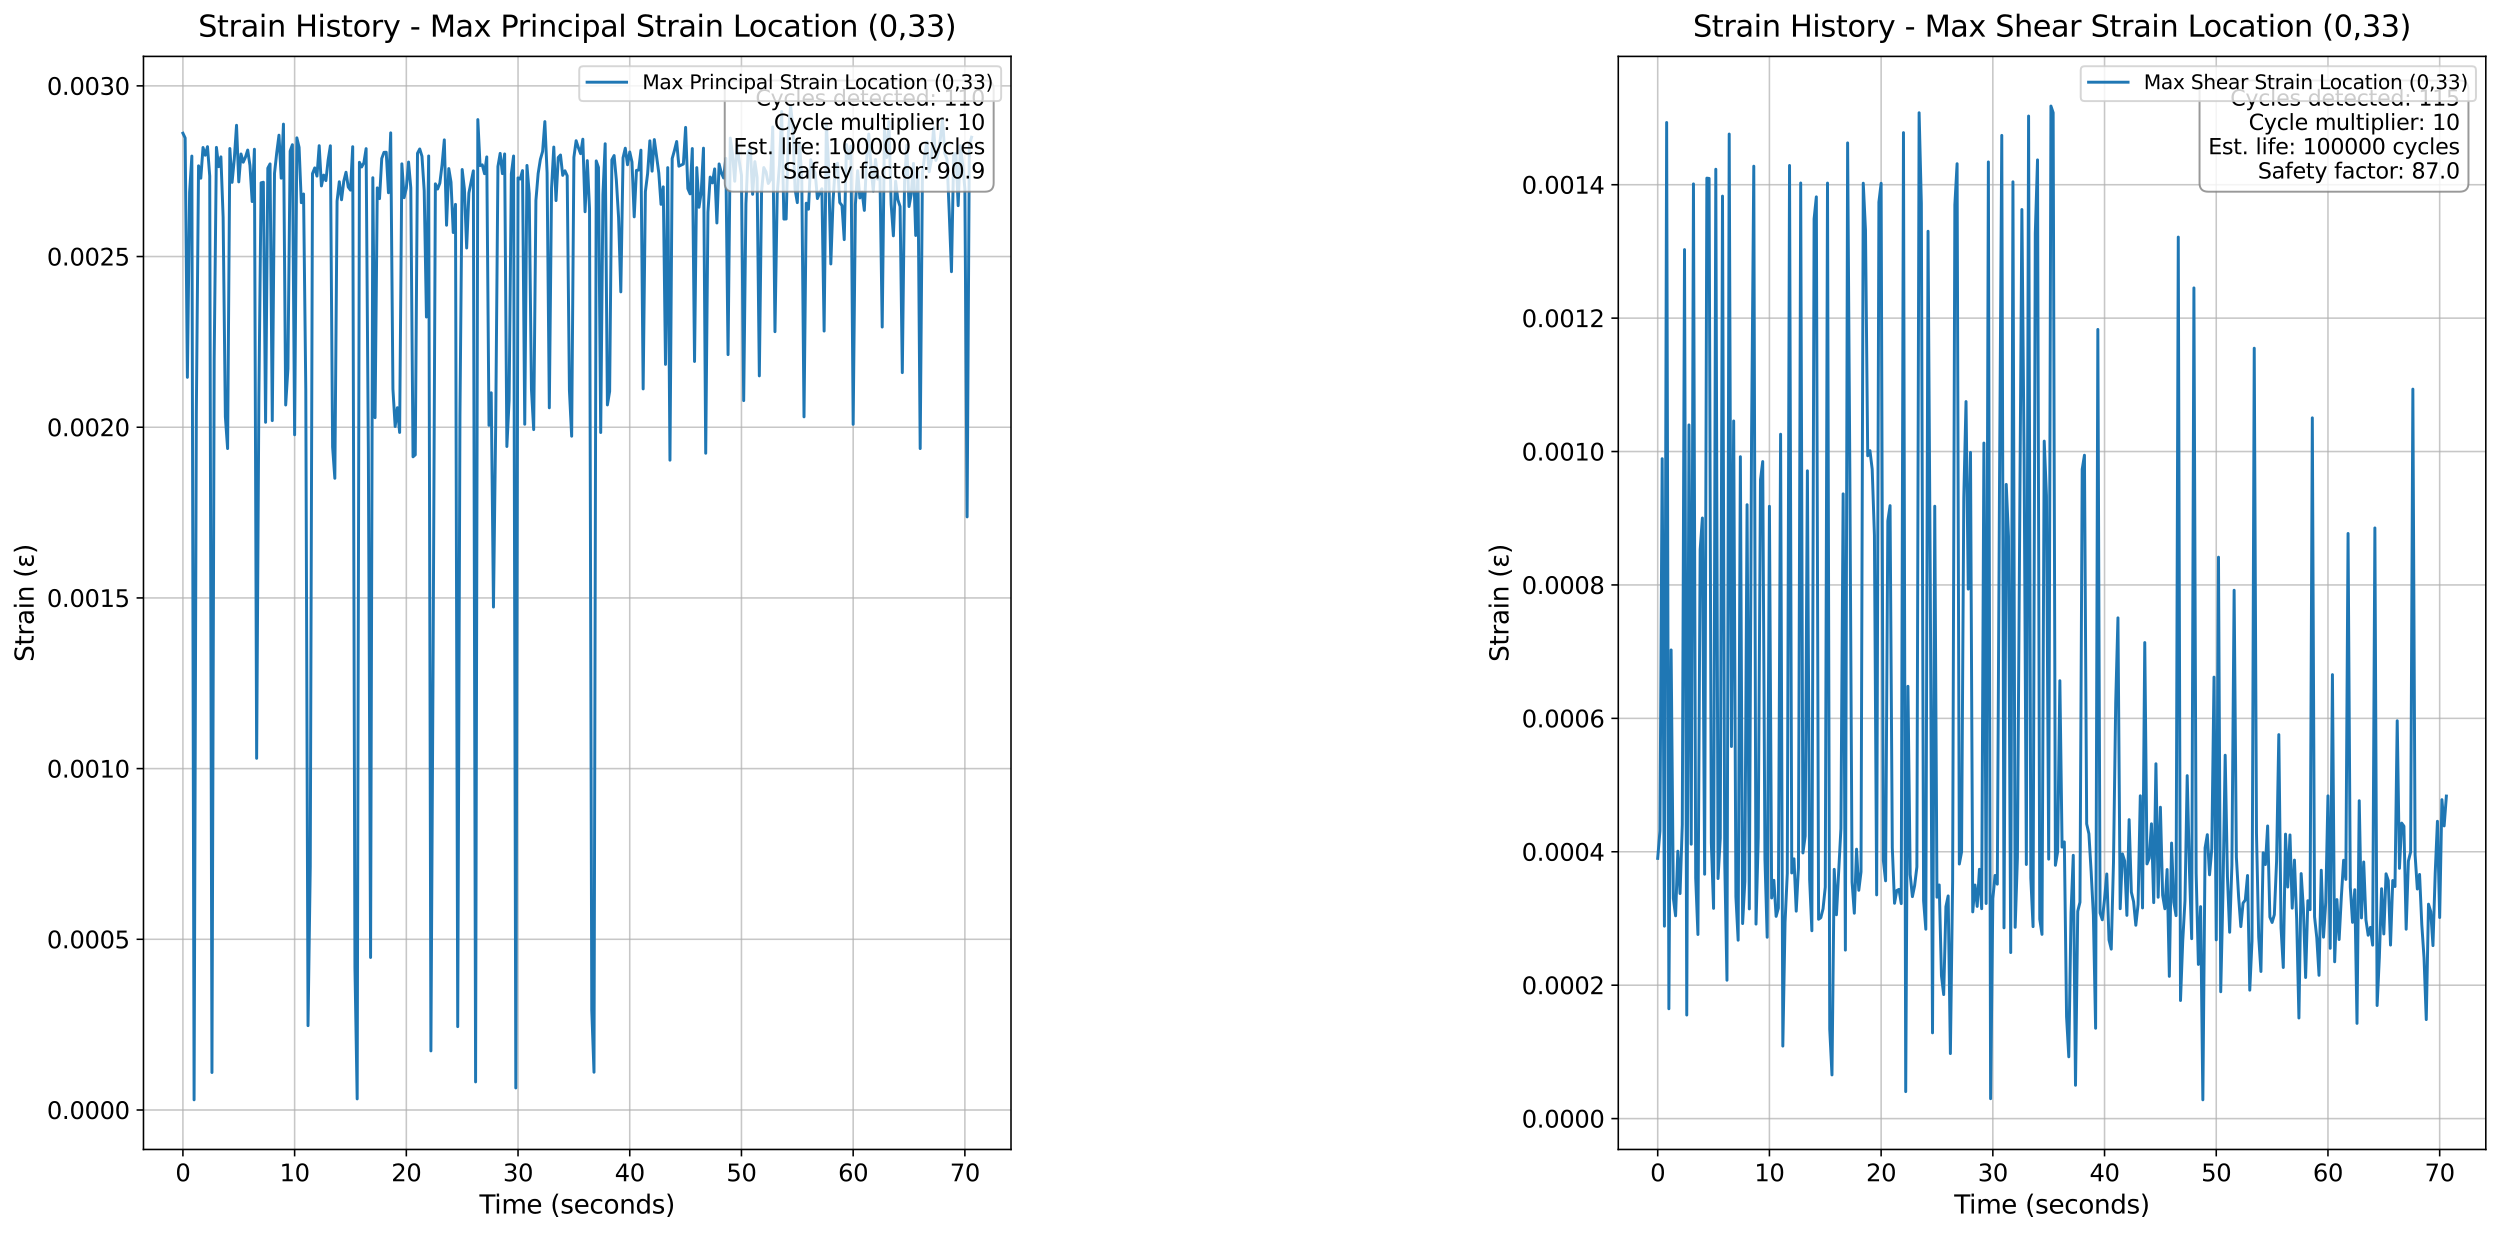 <?xml version="1.0" encoding="utf-8" standalone="no"?>
<!DOCTYPE svg PUBLIC "-//W3C//DTD SVG 1.1//EN"
  "http://www.w3.org/Graphics/SVG/1.1/DTD/svg11.dtd">
<svg xmlns:xlink="http://www.w3.org/1999/xlink" width="1267.97pt" height="625.393pt" viewBox="0 0 1267.97 625.393" xmlns="http://www.w3.org/2000/svg" version="1.1">
 <defs>
  <style type="text/css">*{stroke-linejoin: round; stroke-linecap: butt}</style>
 </defs>
 <g id="figure_1">
  <g id="patch_1">
   <path d="M 0 625.393 
L 1267.97 625.393 
L 1267.97 0 
L 0 0 
z
" style="fill: #ffffff"/>
  </g>
  <g id="axes_1">
   <g id="patch_2">
    <path d="M 72.77 582.998 
L 512.77 582.998 
L 512.77 28.598 
L 72.77 28.598 
z
" style="fill: #ffffff"/>
   </g>
   <g id="matplotlib.axis_1">
    <g id="xtick_1">
     <g id="line2d_1">
      <path d="M 92.77 582.998 
L 92.77 28.598 
" clip-path="url(#paaaeb5aa06)" style="fill: none; stroke: #b0b0b0; stroke-opacity: 0.7; stroke-width: 0.8; stroke-linecap: square"/>
     </g>
     <g id="line2d_2">
      <defs>
       <path id="maa2ebadaf9" d="M 0 0 
L 0 3.5 
" style="stroke: #000000; stroke-width: 0.8"/>
      </defs>
      <g>
       <use xlink:href="#maa2ebadaf9" x="92.77" y="582.998" style="stroke: #000000; stroke-width: 0.8"/>
      </g>
     </g>
     <g id="text_1">
      <!-- 0 -->
      <g transform="translate(88.953 599.116) scale(0.12 -0.12)">
       <defs>
        <path id="DejaVuSans-30" d="M 2034 4250 
Q 1547 4250 1301 3770 
Q 1056 3291 1056 2328 
Q 1056 1369 1301 889 
Q 1547 409 2034 409 
Q 2525 409 2770 889 
Q 3016 1369 3016 2328 
Q 3016 3291 2770 3770 
Q 2525 4250 2034 4250 
z
M 2034 4750 
Q 2819 4750 3233 4129 
Q 3647 3509 3647 2328 
Q 3647 1150 3233 529 
Q 2819 -91 2034 -91 
Q 1250 -91 836 529 
Q 422 1150 422 2328 
Q 422 3509 836 4129 
Q 1250 4750 2034 4750 
z
" transform="scale(0.016)"/>
       </defs>
       <use xlink:href="#DejaVuSans-30"/>
      </g>
     </g>
    </g>
    <g id="xtick_2">
     <g id="line2d_3">
      <path d="M 149.428 582.998 
L 149.428 28.598 
" clip-path="url(#paaaeb5aa06)" style="fill: none; stroke: #b0b0b0; stroke-opacity: 0.7; stroke-width: 0.8; stroke-linecap: square"/>
     </g>
     <g id="line2d_4">
      <g>
       <use xlink:href="#maa2ebadaf9" x="149.428" y="582.998" style="stroke: #000000; stroke-width: 0.8"/>
      </g>
     </g>
     <g id="text_2">
      <!-- 10 -->
      <g transform="translate(141.793 599.116) scale(0.12 -0.12)">
       <defs>
        <path id="DejaVuSans-31" d="M 794 531 
L 1825 531 
L 1825 4091 
L 703 3866 
L 703 4441 
L 1819 4666 
L 2450 4666 
L 2450 531 
L 3481 531 
L 3481 0 
L 794 0 
L 794 531 
z
" transform="scale(0.016)"/>
       </defs>
       <use xlink:href="#DejaVuSans-31"/>
       <use xlink:href="#DejaVuSans-30" transform="translate(63.623 0)"/>
      </g>
     </g>
    </g>
    <g id="xtick_3">
     <g id="line2d_5">
      <path d="M 206.085 582.998 
L 206.085 28.598 
" clip-path="url(#paaaeb5aa06)" style="fill: none; stroke: #b0b0b0; stroke-opacity: 0.7; stroke-width: 0.8; stroke-linecap: square"/>
     </g>
     <g id="line2d_6">
      <g>
       <use xlink:href="#maa2ebadaf9" x="206.085" y="582.998" style="stroke: #000000; stroke-width: 0.8"/>
      </g>
     </g>
     <g id="text_3">
      <!-- 20 -->
      <g transform="translate(198.45 599.116) scale(0.12 -0.12)">
       <defs>
        <path id="DejaVuSans-32" d="M 1228 531 
L 3431 531 
L 3431 0 
L 469 0 
L 469 531 
Q 828 903 1448 1529 
Q 2069 2156 2228 2338 
Q 2531 2678 2651 2914 
Q 2772 3150 2772 3378 
Q 2772 3750 2511 3984 
Q 2250 4219 1831 4219 
Q 1534 4219 1204 4116 
Q 875 4013 500 3803 
L 500 4441 
Q 881 4594 1212 4672 
Q 1544 4750 1819 4750 
Q 2544 4750 2975 4387 
Q 3406 4025 3406 3419 
Q 3406 3131 3298 2873 
Q 3191 2616 2906 2266 
Q 2828 2175 2409 1742 
Q 1991 1309 1228 531 
z
" transform="scale(0.016)"/>
       </defs>
       <use xlink:href="#DejaVuSans-32"/>
       <use xlink:href="#DejaVuSans-30" transform="translate(63.623 0)"/>
      </g>
     </g>
    </g>
    <g id="xtick_4">
     <g id="line2d_7">
      <path d="M 262.742 582.998 
L 262.742 28.598 
" clip-path="url(#paaaeb5aa06)" style="fill: none; stroke: #b0b0b0; stroke-opacity: 0.7; stroke-width: 0.8; stroke-linecap: square"/>
     </g>
     <g id="line2d_8">
      <g>
       <use xlink:href="#maa2ebadaf9" x="262.742" y="582.998" style="stroke: #000000; stroke-width: 0.8"/>
      </g>
     </g>
     <g id="text_4">
      <!-- 30 -->
      <g transform="translate(255.107 599.116) scale(0.12 -0.12)">
       <defs>
        <path id="DejaVuSans-33" d="M 2597 2516 
Q 3050 2419 3304 2112 
Q 3559 1806 3559 1356 
Q 3559 666 3084 287 
Q 2609 -91 1734 -91 
Q 1441 -91 1130 -33 
Q 819 25 488 141 
L 488 750 
Q 750 597 1062 519 
Q 1375 441 1716 441 
Q 2309 441 2620 675 
Q 2931 909 2931 1356 
Q 2931 1769 2642 2001 
Q 2353 2234 1838 2234 
L 1294 2234 
L 1294 2753 
L 1863 2753 
Q 2328 2753 2575 2939 
Q 2822 3125 2822 3475 
Q 2822 3834 2567 4026 
Q 2313 4219 1838 4219 
Q 1578 4219 1281 4162 
Q 984 4106 628 3988 
L 628 4550 
Q 988 4650 1302 4700 
Q 1616 4750 1894 4750 
Q 2613 4750 3031 4423 
Q 3450 4097 3450 3541 
Q 3450 3153 3228 2886 
Q 3006 2619 2597 2516 
z
" transform="scale(0.016)"/>
       </defs>
       <use xlink:href="#DejaVuSans-33"/>
       <use xlink:href="#DejaVuSans-30" transform="translate(63.623 0)"/>
      </g>
     </g>
    </g>
    <g id="xtick_5">
     <g id="line2d_9">
      <path d="M 319.399 582.998 
L 319.399 28.598 
" clip-path="url(#paaaeb5aa06)" style="fill: none; stroke: #b0b0b0; stroke-opacity: 0.7; stroke-width: 0.8; stroke-linecap: square"/>
     </g>
     <g id="line2d_10">
      <g>
       <use xlink:href="#maa2ebadaf9" x="319.399" y="582.998" style="stroke: #000000; stroke-width: 0.8"/>
      </g>
     </g>
     <g id="text_5">
      <!-- 40 -->
      <g transform="translate(311.764 599.116) scale(0.12 -0.12)">
       <defs>
        <path id="DejaVuSans-34" d="M 2419 4116 
L 825 1625 
L 2419 1625 
L 2419 4116 
z
M 2253 4666 
L 3047 4666 
L 3047 1625 
L 3713 1625 
L 3713 1100 
L 3047 1100 
L 3047 0 
L 2419 0 
L 2419 1100 
L 313 1100 
L 313 1709 
L 2253 4666 
z
" transform="scale(0.016)"/>
       </defs>
       <use xlink:href="#DejaVuSans-34"/>
       <use xlink:href="#DejaVuSans-30" transform="translate(63.623 0)"/>
      </g>
     </g>
    </g>
    <g id="xtick_6">
     <g id="line2d_11">
      <path d="M 376.056 582.998 
L 376.056 28.598 
" clip-path="url(#paaaeb5aa06)" style="fill: none; stroke: #b0b0b0; stroke-opacity: 0.7; stroke-width: 0.8; stroke-linecap: square"/>
     </g>
     <g id="line2d_12">
      <g>
       <use xlink:href="#maa2ebadaf9" x="376.056" y="582.998" style="stroke: #000000; stroke-width: 0.8"/>
      </g>
     </g>
     <g id="text_6">
      <!-- 50 -->
      <g transform="translate(368.421 599.116) scale(0.12 -0.12)">
       <defs>
        <path id="DejaVuSans-35" d="M 691 4666 
L 3169 4666 
L 3169 4134 
L 1269 4134 
L 1269 2991 
Q 1406 3038 1543 3061 
Q 1681 3084 1819 3084 
Q 2600 3084 3056 2656 
Q 3513 2228 3513 1497 
Q 3513 744 3044 326 
Q 2575 -91 1722 -91 
Q 1428 -91 1123 -41 
Q 819 9 494 109 
L 494 744 
Q 775 591 1075 516 
Q 1375 441 1709 441 
Q 2250 441 2565 725 
Q 2881 1009 2881 1497 
Q 2881 1984 2565 2268 
Q 2250 2553 1709 2553 
Q 1456 2553 1204 2497 
Q 953 2441 691 2322 
L 691 4666 
z
" transform="scale(0.016)"/>
       </defs>
       <use xlink:href="#DejaVuSans-35"/>
       <use xlink:href="#DejaVuSans-30" transform="translate(63.623 0)"/>
      </g>
     </g>
    </g>
    <g id="xtick_7">
     <g id="line2d_13">
      <path d="M 432.714 582.998 
L 432.714 28.598 
" clip-path="url(#paaaeb5aa06)" style="fill: none; stroke: #b0b0b0; stroke-opacity: 0.7; stroke-width: 0.8; stroke-linecap: square"/>
     </g>
     <g id="line2d_14">
      <g>
       <use xlink:href="#maa2ebadaf9" x="432.714" y="582.998" style="stroke: #000000; stroke-width: 0.8"/>
      </g>
     </g>
     <g id="text_7">
      <!-- 60 -->
      <g transform="translate(425.079 599.116) scale(0.12 -0.12)">
       <defs>
        <path id="DejaVuSans-36" d="M 2113 2584 
Q 1688 2584 1439 2293 
Q 1191 2003 1191 1497 
Q 1191 994 1439 701 
Q 1688 409 2113 409 
Q 2538 409 2786 701 
Q 3034 994 3034 1497 
Q 3034 2003 2786 2293 
Q 2538 2584 2113 2584 
z
M 3366 4563 
L 3366 3988 
Q 3128 4100 2886 4159 
Q 2644 4219 2406 4219 
Q 1781 4219 1451 3797 
Q 1122 3375 1075 2522 
Q 1259 2794 1537 2939 
Q 1816 3084 2150 3084 
Q 2853 3084 3261 2657 
Q 3669 2231 3669 1497 
Q 3669 778 3244 343 
Q 2819 -91 2113 -91 
Q 1303 -91 875 529 
Q 447 1150 447 2328 
Q 447 3434 972 4092 
Q 1497 4750 2381 4750 
Q 2619 4750 2861 4703 
Q 3103 4656 3366 4563 
z
" transform="scale(0.016)"/>
       </defs>
       <use xlink:href="#DejaVuSans-36"/>
       <use xlink:href="#DejaVuSans-30" transform="translate(63.623 0)"/>
      </g>
     </g>
    </g>
    <g id="xtick_8">
     <g id="line2d_15">
      <path d="M 489.371 582.998 
L 489.371 28.598 
" clip-path="url(#paaaeb5aa06)" style="fill: none; stroke: #b0b0b0; stroke-opacity: 0.7; stroke-width: 0.8; stroke-linecap: square"/>
     </g>
     <g id="line2d_16">
      <g>
       <use xlink:href="#maa2ebadaf9" x="489.371" y="582.998" style="stroke: #000000; stroke-width: 0.8"/>
      </g>
     </g>
     <g id="text_8">
      <!-- 70 -->
      <g transform="translate(481.736 599.116) scale(0.12 -0.12)">
       <defs>
        <path id="DejaVuSans-37" d="M 525 4666 
L 3525 4666 
L 3525 4397 
L 1831 0 
L 1172 0 
L 2766 4134 
L 525 4134 
L 525 4666 
z
" transform="scale(0.016)"/>
       </defs>
       <use xlink:href="#DejaVuSans-37"/>
       <use xlink:href="#DejaVuSans-30" transform="translate(63.623 0)"/>
      </g>
     </g>
    </g>
    <g id="text_9">
     <!-- Time (seconds) -->
     <g transform="translate(243.16 615.489) scale(0.13 -0.13)">
      <defs>
       <path id="DejaVuSans-54" d="M -19 4666 
L 3928 4666 
L 3928 4134 
L 2272 4134 
L 2272 0 
L 1638 0 
L 1638 4134 
L -19 4134 
L -19 4666 
z
" transform="scale(0.016)"/>
       <path id="DejaVuSans-69" d="M 603 3500 
L 1178 3500 
L 1178 0 
L 603 0 
L 603 3500 
z
M 603 4863 
L 1178 4863 
L 1178 4134 
L 603 4134 
L 603 4863 
z
" transform="scale(0.016)"/>
       <path id="DejaVuSans-6d" d="M 3328 2828 
Q 3544 3216 3844 3400 
Q 4144 3584 4550 3584 
Q 5097 3584 5394 3201 
Q 5691 2819 5691 2113 
L 5691 0 
L 5113 0 
L 5113 2094 
Q 5113 2597 4934 2840 
Q 4756 3084 4391 3084 
Q 3944 3084 3684 2787 
Q 3425 2491 3425 1978 
L 3425 0 
L 2847 0 
L 2847 2094 
Q 2847 2600 2669 2842 
Q 2491 3084 2119 3084 
Q 1678 3084 1418 2786 
Q 1159 2488 1159 1978 
L 1159 0 
L 581 0 
L 581 3500 
L 1159 3500 
L 1159 2956 
Q 1356 3278 1631 3431 
Q 1906 3584 2284 3584 
Q 2666 3584 2933 3390 
Q 3200 3197 3328 2828 
z
" transform="scale(0.016)"/>
       <path id="DejaVuSans-65" d="M 3597 1894 
L 3597 1613 
L 953 1613 
Q 991 1019 1311 708 
Q 1631 397 2203 397 
Q 2534 397 2845 478 
Q 3156 559 3463 722 
L 3463 178 
Q 3153 47 2828 -22 
Q 2503 -91 2169 -91 
Q 1331 -91 842 396 
Q 353 884 353 1716 
Q 353 2575 817 3079 
Q 1281 3584 2069 3584 
Q 2775 3584 3186 3129 
Q 3597 2675 3597 1894 
z
M 3022 2063 
Q 3016 2534 2758 2815 
Q 2500 3097 2075 3097 
Q 1594 3097 1305 2825 
Q 1016 2553 972 2059 
L 3022 2063 
z
" transform="scale(0.016)"/>
       <path id="DejaVuSans-20" transform="scale(0.016)"/>
       <path id="DejaVuSans-28" d="M 1984 4856 
Q 1566 4138 1362 3434 
Q 1159 2731 1159 2009 
Q 1159 1288 1364 580 
Q 1569 -128 1984 -844 
L 1484 -844 
Q 1016 -109 783 600 
Q 550 1309 550 2009 
Q 550 2706 781 3412 
Q 1013 4119 1484 4856 
L 1984 4856 
z
" transform="scale(0.016)"/>
       <path id="DejaVuSans-73" d="M 2834 3397 
L 2834 2853 
Q 2591 2978 2328 3040 
Q 2066 3103 1784 3103 
Q 1356 3103 1142 2972 
Q 928 2841 928 2578 
Q 928 2378 1081 2264 
Q 1234 2150 1697 2047 
L 1894 2003 
Q 2506 1872 2764 1633 
Q 3022 1394 3022 966 
Q 3022 478 2636 193 
Q 2250 -91 1575 -91 
Q 1294 -91 989 -36 
Q 684 19 347 128 
L 347 722 
Q 666 556 975 473 
Q 1284 391 1588 391 
Q 1994 391 2212 530 
Q 2431 669 2431 922 
Q 2431 1156 2273 1281 
Q 2116 1406 1581 1522 
L 1381 1569 
Q 847 1681 609 1914 
Q 372 2147 372 2553 
Q 372 3047 722 3315 
Q 1072 3584 1716 3584 
Q 2034 3584 2315 3537 
Q 2597 3491 2834 3397 
z
" transform="scale(0.016)"/>
       <path id="DejaVuSans-63" d="M 3122 3366 
L 3122 2828 
Q 2878 2963 2633 3030 
Q 2388 3097 2138 3097 
Q 1578 3097 1268 2742 
Q 959 2388 959 1747 
Q 959 1106 1268 751 
Q 1578 397 2138 397 
Q 2388 397 2633 464 
Q 2878 531 3122 666 
L 3122 134 
Q 2881 22 2623 -34 
Q 2366 -91 2075 -91 
Q 1284 -91 818 406 
Q 353 903 353 1747 
Q 353 2603 823 3093 
Q 1294 3584 2113 3584 
Q 2378 3584 2631 3529 
Q 2884 3475 3122 3366 
z
" transform="scale(0.016)"/>
       <path id="DejaVuSans-6f" d="M 1959 3097 
Q 1497 3097 1228 2736 
Q 959 2375 959 1747 
Q 959 1119 1226 758 
Q 1494 397 1959 397 
Q 2419 397 2687 759 
Q 2956 1122 2956 1747 
Q 2956 2369 2687 2733 
Q 2419 3097 1959 3097 
z
M 1959 3584 
Q 2709 3584 3137 3096 
Q 3566 2609 3566 1747 
Q 3566 888 3137 398 
Q 2709 -91 1959 -91 
Q 1206 -91 779 398 
Q 353 888 353 1747 
Q 353 2609 779 3096 
Q 1206 3584 1959 3584 
z
" transform="scale(0.016)"/>
       <path id="DejaVuSans-6e" d="M 3513 2113 
L 3513 0 
L 2938 0 
L 2938 2094 
Q 2938 2591 2744 2837 
Q 2550 3084 2163 3084 
Q 1697 3084 1428 2787 
Q 1159 2491 1159 1978 
L 1159 0 
L 581 0 
L 581 3500 
L 1159 3500 
L 1159 2956 
Q 1366 3272 1645 3428 
Q 1925 3584 2291 3584 
Q 2894 3584 3203 3211 
Q 3513 2838 3513 2113 
z
" transform="scale(0.016)"/>
       <path id="DejaVuSans-64" d="M 2906 2969 
L 2906 4863 
L 3481 4863 
L 3481 0 
L 2906 0 
L 2906 525 
Q 2725 213 2448 61 
Q 2172 -91 1784 -91 
Q 1150 -91 751 415 
Q 353 922 353 1747 
Q 353 2572 751 3078 
Q 1150 3584 1784 3584 
Q 2172 3584 2448 3432 
Q 2725 3281 2906 2969 
z
M 947 1747 
Q 947 1113 1208 752 
Q 1469 391 1925 391 
Q 2381 391 2643 752 
Q 2906 1113 2906 1747 
Q 2906 2381 2643 2742 
Q 2381 3103 1925 3103 
Q 1469 3103 1208 2742 
Q 947 2381 947 1747 
z
" transform="scale(0.016)"/>
       <path id="DejaVuSans-29" d="M 513 4856 
L 1013 4856 
Q 1481 4119 1714 3412 
Q 1947 2706 1947 2009 
Q 1947 1309 1714 600 
Q 1481 -109 1013 -844 
L 513 -844 
Q 928 -128 1133 580 
Q 1338 1288 1338 2009 
Q 1338 2731 1133 3434 
Q 928 4138 513 4856 
z
" transform="scale(0.016)"/>
      </defs>
      <use xlink:href="#DejaVuSans-54"/>
      <use xlink:href="#DejaVuSans-69" transform="translate(57.959 0)"/>
      <use xlink:href="#DejaVuSans-6d" transform="translate(85.742 0)"/>
      <use xlink:href="#DejaVuSans-65" transform="translate(183.154 0)"/>
      <use xlink:href="#DejaVuSans-20" transform="translate(244.678 0)"/>
      <use xlink:href="#DejaVuSans-28" transform="translate(276.465 0)"/>
      <use xlink:href="#DejaVuSans-73" transform="translate(315.479 0)"/>
      <use xlink:href="#DejaVuSans-65" transform="translate(367.578 0)"/>
      <use xlink:href="#DejaVuSans-63" transform="translate(429.102 0)"/>
      <use xlink:href="#DejaVuSans-6f" transform="translate(484.082 0)"/>
      <use xlink:href="#DejaVuSans-6e" transform="translate(545.264 0)"/>
      <use xlink:href="#DejaVuSans-64" transform="translate(608.643 0)"/>
      <use xlink:href="#DejaVuSans-73" transform="translate(672.119 0)"/>
      <use xlink:href="#DejaVuSans-29" transform="translate(724.219 0)"/>
     </g>
    </g>
   </g>
   <g id="matplotlib.axis_2">
    <g id="ytick_1">
     <g id="line2d_17">
      <path d="M 72.77 562.971 
L 512.77 562.971 
" clip-path="url(#paaaeb5aa06)" style="fill: none; stroke: #b0b0b0; stroke-opacity: 0.7; stroke-width: 0.8; stroke-linecap: square"/>
     </g>
     <g id="line2d_18">
      <defs>
       <path id="mc6b6d72b80" d="M 0 0 
L -3.5 0 
" style="stroke: #000000; stroke-width: 0.8"/>
      </defs>
      <g>
       <use xlink:href="#mc6b6d72b80" x="72.77" y="562.971" style="stroke: #000000; stroke-width: 0.8"/>
      </g>
     </g>
     <g id="text_10">
      <!-- 0.0000 -->
      <g transform="translate(23.782 567.53) scale(0.12 -0.12)">
       <defs>
        <path id="DejaVuSans-2e" d="M 684 794 
L 1344 794 
L 1344 0 
L 684 0 
L 684 794 
z
" transform="scale(0.016)"/>
       </defs>
       <use xlink:href="#DejaVuSans-30"/>
       <use xlink:href="#DejaVuSans-2e" transform="translate(63.623 0)"/>
       <use xlink:href="#DejaVuSans-30" transform="translate(95.41 0)"/>
       <use xlink:href="#DejaVuSans-30" transform="translate(159.033 0)"/>
       <use xlink:href="#DejaVuSans-30" transform="translate(222.656 0)"/>
       <use xlink:href="#DejaVuSans-30" transform="translate(286.279 0)"/>
      </g>
     </g>
    </g>
    <g id="ytick_2">
     <g id="line2d_19">
      <path d="M 72.77 476.399 
L 512.77 476.399 
" clip-path="url(#paaaeb5aa06)" style="fill: none; stroke: #b0b0b0; stroke-opacity: 0.7; stroke-width: 0.8; stroke-linecap: square"/>
     </g>
     <g id="line2d_20">
      <g>
       <use xlink:href="#mc6b6d72b80" x="72.77" y="476.399" style="stroke: #000000; stroke-width: 0.8"/>
      </g>
     </g>
     <g id="text_11">
      <!-- 0.0005 -->
      <g transform="translate(23.782 480.958) scale(0.12 -0.12)">
       <use xlink:href="#DejaVuSans-30"/>
       <use xlink:href="#DejaVuSans-2e" transform="translate(63.623 0)"/>
       <use xlink:href="#DejaVuSans-30" transform="translate(95.41 0)"/>
       <use xlink:href="#DejaVuSans-30" transform="translate(159.033 0)"/>
       <use xlink:href="#DejaVuSans-30" transform="translate(222.656 0)"/>
       <use xlink:href="#DejaVuSans-35" transform="translate(286.279 0)"/>
      </g>
     </g>
    </g>
    <g id="ytick_3">
     <g id="line2d_21">
      <path d="M 72.77 389.828 
L 512.77 389.828 
" clip-path="url(#paaaeb5aa06)" style="fill: none; stroke: #b0b0b0; stroke-opacity: 0.7; stroke-width: 0.8; stroke-linecap: square"/>
     </g>
     <g id="line2d_22">
      <g>
       <use xlink:href="#mc6b6d72b80" x="72.77" y="389.828" style="stroke: #000000; stroke-width: 0.8"/>
      </g>
     </g>
     <g id="text_12">
      <!-- 0.0010 -->
      <g transform="translate(23.782 394.387) scale(0.12 -0.12)">
       <use xlink:href="#DejaVuSans-30"/>
       <use xlink:href="#DejaVuSans-2e" transform="translate(63.623 0)"/>
       <use xlink:href="#DejaVuSans-30" transform="translate(95.41 0)"/>
       <use xlink:href="#DejaVuSans-30" transform="translate(159.033 0)"/>
       <use xlink:href="#DejaVuSans-31" transform="translate(222.656 0)"/>
       <use xlink:href="#DejaVuSans-30" transform="translate(286.279 0)"/>
      </g>
     </g>
    </g>
    <g id="ytick_4">
     <g id="line2d_23">
      <path d="M 72.77 303.257 
L 512.77 303.257 
" clip-path="url(#paaaeb5aa06)" style="fill: none; stroke: #b0b0b0; stroke-opacity: 0.7; stroke-width: 0.8; stroke-linecap: square"/>
     </g>
     <g id="line2d_24">
      <g>
       <use xlink:href="#mc6b6d72b80" x="72.77" y="303.257" style="stroke: #000000; stroke-width: 0.8"/>
      </g>
     </g>
     <g id="text_13">
      <!-- 0.0015 -->
      <g transform="translate(23.782 307.816) scale(0.12 -0.12)">
       <use xlink:href="#DejaVuSans-30"/>
       <use xlink:href="#DejaVuSans-2e" transform="translate(63.623 0)"/>
       <use xlink:href="#DejaVuSans-30" transform="translate(95.41 0)"/>
       <use xlink:href="#DejaVuSans-30" transform="translate(159.033 0)"/>
       <use xlink:href="#DejaVuSans-31" transform="translate(222.656 0)"/>
       <use xlink:href="#DejaVuSans-35" transform="translate(286.279 0)"/>
      </g>
     </g>
    </g>
    <g id="ytick_5">
     <g id="line2d_25">
      <path d="M 72.77 216.685 
L 512.77 216.685 
" clip-path="url(#paaaeb5aa06)" style="fill: none; stroke: #b0b0b0; stroke-opacity: 0.7; stroke-width: 0.8; stroke-linecap: square"/>
     </g>
     <g id="line2d_26">
      <g>
       <use xlink:href="#mc6b6d72b80" x="72.77" y="216.685" style="stroke: #000000; stroke-width: 0.8"/>
      </g>
     </g>
     <g id="text_14">
      <!-- 0.0020 -->
      <g transform="translate(23.782 221.244) scale(0.12 -0.12)">
       <use xlink:href="#DejaVuSans-30"/>
       <use xlink:href="#DejaVuSans-2e" transform="translate(63.623 0)"/>
       <use xlink:href="#DejaVuSans-30" transform="translate(95.41 0)"/>
       <use xlink:href="#DejaVuSans-30" transform="translate(159.033 0)"/>
       <use xlink:href="#DejaVuSans-32" transform="translate(222.656 0)"/>
       <use xlink:href="#DejaVuSans-30" transform="translate(286.279 0)"/>
      </g>
     </g>
    </g>
    <g id="ytick_6">
     <g id="line2d_27">
      <path d="M 72.77 130.114 
L 512.77 130.114 
" clip-path="url(#paaaeb5aa06)" style="fill: none; stroke: #b0b0b0; stroke-opacity: 0.7; stroke-width: 0.8; stroke-linecap: square"/>
     </g>
     <g id="line2d_28">
      <g>
       <use xlink:href="#mc6b6d72b80" x="72.77" y="130.114" style="stroke: #000000; stroke-width: 0.8"/>
      </g>
     </g>
     <g id="text_15">
      <!-- 0.0025 -->
      <g transform="translate(23.782 134.673) scale(0.12 -0.12)">
       <use xlink:href="#DejaVuSans-30"/>
       <use xlink:href="#DejaVuSans-2e" transform="translate(63.623 0)"/>
       <use xlink:href="#DejaVuSans-30" transform="translate(95.41 0)"/>
       <use xlink:href="#DejaVuSans-30" transform="translate(159.033 0)"/>
       <use xlink:href="#DejaVuSans-32" transform="translate(222.656 0)"/>
       <use xlink:href="#DejaVuSans-35" transform="translate(286.279 0)"/>
      </g>
     </g>
    </g>
    <g id="ytick_7">
     <g id="line2d_29">
      <path d="M 72.77 43.542 
L 512.77 43.542 
" clip-path="url(#paaaeb5aa06)" style="fill: none; stroke: #b0b0b0; stroke-opacity: 0.7; stroke-width: 0.8; stroke-linecap: square"/>
     </g>
     <g id="line2d_30">
      <g>
       <use xlink:href="#mc6b6d72b80" x="72.77" y="43.542" style="stroke: #000000; stroke-width: 0.8"/>
      </g>
     </g>
     <g id="text_16">
      <!-- 0.0030 -->
      <g transform="translate(23.782 48.101) scale(0.12 -0.12)">
       <use xlink:href="#DejaVuSans-30"/>
       <use xlink:href="#DejaVuSans-2e" transform="translate(63.623 0)"/>
       <use xlink:href="#DejaVuSans-30" transform="translate(95.41 0)"/>
       <use xlink:href="#DejaVuSans-30" transform="translate(159.033 0)"/>
       <use xlink:href="#DejaVuSans-33" transform="translate(222.656 0)"/>
       <use xlink:href="#DejaVuSans-30" transform="translate(286.279 0)"/>
      </g>
     </g>
    </g>
    <g id="text_17">
     <!-- Strain (ε) -->
     <g transform="translate(17.078 335.704) rotate(-90) scale(0.13 -0.13)">
      <defs>
       <path id="DejaVuSans-53" d="M 3425 4513 
L 3425 3897 
Q 3066 4069 2747 4153 
Q 2428 4238 2131 4238 
Q 1616 4238 1336 4038 
Q 1056 3838 1056 3469 
Q 1056 3159 1242 3001 
Q 1428 2844 1947 2747 
L 2328 2669 
Q 3034 2534 3370 2195 
Q 3706 1856 3706 1288 
Q 3706 609 3251 259 
Q 2797 -91 1919 -91 
Q 1588 -91 1214 -16 
Q 841 59 441 206 
L 441 856 
Q 825 641 1194 531 
Q 1563 422 1919 422 
Q 2459 422 2753 634 
Q 3047 847 3047 1241 
Q 3047 1584 2836 1778 
Q 2625 1972 2144 2069 
L 1759 2144 
Q 1053 2284 737 2584 
Q 422 2884 422 3419 
Q 422 4038 858 4394 
Q 1294 4750 2059 4750 
Q 2388 4750 2728 4690 
Q 3069 4631 3425 4513 
z
" transform="scale(0.016)"/>
       <path id="DejaVuSans-74" d="M 1172 4494 
L 1172 3500 
L 2356 3500 
L 2356 3053 
L 1172 3053 
L 1172 1153 
Q 1172 725 1289 603 
Q 1406 481 1766 481 
L 2356 481 
L 2356 0 
L 1766 0 
Q 1100 0 847 248 
Q 594 497 594 1153 
L 594 3053 
L 172 3053 
L 172 3500 
L 594 3500 
L 594 4494 
L 1172 4494 
z
" transform="scale(0.016)"/>
       <path id="DejaVuSans-72" d="M 2631 2963 
Q 2534 3019 2420 3045 
Q 2306 3072 2169 3072 
Q 1681 3072 1420 2755 
Q 1159 2438 1159 1844 
L 1159 0 
L 581 0 
L 581 3500 
L 1159 3500 
L 1159 2956 
Q 1341 3275 1631 3429 
Q 1922 3584 2338 3584 
Q 2397 3584 2469 3576 
Q 2541 3569 2628 3553 
L 2631 2963 
z
" transform="scale(0.016)"/>
       <path id="DejaVuSans-61" d="M 2194 1759 
Q 1497 1759 1228 1600 
Q 959 1441 959 1056 
Q 959 750 1161 570 
Q 1363 391 1709 391 
Q 2188 391 2477 730 
Q 2766 1069 2766 1631 
L 2766 1759 
L 2194 1759 
z
M 3341 1997 
L 3341 0 
L 2766 0 
L 2766 531 
Q 2569 213 2275 61 
Q 1981 -91 1556 -91 
Q 1019 -91 701 211 
Q 384 513 384 1019 
Q 384 1609 779 1909 
Q 1175 2209 1959 2209 
L 2766 2209 
L 2766 2266 
Q 2766 2663 2505 2880 
Q 2244 3097 1772 3097 
Q 1472 3097 1187 3025 
Q 903 2953 641 2809 
L 641 3341 
Q 956 3463 1253 3523 
Q 1550 3584 1831 3584 
Q 2591 3584 2966 3190 
Q 3341 2797 3341 1997 
z
" transform="scale(0.016)"/>
       <path id="DejaVuSans-3b5" d="M 1234 1888 
Q 884 1963 697 2166 
Q 509 2366 509 2656 
Q 509 3097 866 3344 
Q 1219 3588 1831 3588 
Q 2069 3588 2334 3550 
Q 2600 3513 2906 3438 
L 2906 2916 
Q 2603 3006 2353 3047 
Q 2100 3088 1878 3088 
Q 1506 3088 1291 2944 
Q 1072 2800 1072 2600 
Q 1072 2381 1284 2241 
Q 1494 2103 1856 2103 
L 2341 2103 
L 2341 1628 
L 1878 1628 
Q 1450 1628 1225 1469 
Q 981 1294 981 1019 
Q 981 738 1244 563 
Q 1509 388 1981 388 
Q 2272 388 2538 444 
Q 2803 503 3025 619 
L 3025 84 
Q 2744 -3 2481 -47 
Q 2216 -91 1966 -91 
Q 1222 -91 819 194 
Q 416 478 416 1019 
Q 416 1356 631 1584 
Q 847 1813 1234 1888 
z
" transform="scale(0.016)"/>
      </defs>
      <use xlink:href="#DejaVuSans-53"/>
      <use xlink:href="#DejaVuSans-74" transform="translate(63.477 0)"/>
      <use xlink:href="#DejaVuSans-72" transform="translate(102.686 0)"/>
      <use xlink:href="#DejaVuSans-61" transform="translate(143.799 0)"/>
      <use xlink:href="#DejaVuSans-69" transform="translate(205.078 0)"/>
      <use xlink:href="#DejaVuSans-6e" transform="translate(232.861 0)"/>
      <use xlink:href="#DejaVuSans-20" transform="translate(296.24 0)"/>
      <use xlink:href="#DejaVuSans-28" transform="translate(328.027 0)"/>
      <use xlink:href="#DejaVuSans-3b5" transform="translate(367.041 0)"/>
      <use xlink:href="#DejaVuSans-29" transform="translate(421.094 0)"/>
     </g>
    </g>
   </g>
   <g id="line2d_31">
    <path d="M 92.77 67.571 
L 93.903 69.971 
L 95.037 191.368 
L 96.17 97.49 
L 97.303 79.165 
L 98.436 557.798 
L 99.569 209.727 
L 100.702 84.106 
L 101.835 90.379 
L 102.969 74.81 
L 104.102 78.728 
L 105.235 74.398 
L 106.368 89.313 
L 107.501 543.958 
L 108.634 181.731 
L 109.767 74.758 
L 110.901 84.551 
L 112.034 79.563 
L 113.167 110.189 
L 114.3 211.354 
L 115.433 227.493 
L 116.566 75.33 
L 117.699 92.485 
L 118.833 80.695 
L 119.966 63.549 
L 121.099 92.251 
L 122.232 78.1 
L 123.365 82.264 
L 124.498 79.695 
L 125.632 76.112 
L 126.765 83.852 
L 127.898 102.215 
L 129.031 75.705 
L 130.164 384.599 
L 131.297 201.701 
L 132.43 92.72 
L 133.564 92.417 
L 134.697 214.171 
L 135.83 85.289 
L 136.963 83.137 
L 138.096 213.316 
L 139.229 87.903 
L 140.362 77.368 
L 141.496 68.567 
L 142.629 90.365 
L 143.762 62.962 
L 144.895 205.401 
L 146.028 187.015 
L 147.161 76.627 
L 148.294 73.396 
L 149.428 220.505 
L 150.561 69.929 
L 151.694 74.734 
L 152.827 102.792 
L 153.96 98.397 
L 155.093 197.513 
L 156.226 520.193 
L 157.36 439.663 
L 158.493 88.047 
L 159.626 85.161 
L 160.759 89.309 
L 161.892 73.894 
L 163.025 94.301 
L 164.158 88.805 
L 165.292 91.59 
L 166.425 81.208 
L 167.558 73.946 
L 168.691 226.693 
L 169.824 242.575 
L 170.957 101.995 
L 172.09 92.185 
L 173.224 101.318 
L 174.357 91.908 
L 175.49 87.37 
L 176.623 94.846 
L 177.756 96.425 
L 178.889 74.412 
L 180.022 490.725 
L 181.156 557.33 
L 182.289 82.323 
L 183.422 84.678 
L 184.555 82.56 
L 185.688 75.395 
L 186.821 228.377 
L 187.954 485.607 
L 189.088 90.152 
L 190.221 211.837 
L 191.354 95.3 
L 192.487 100.742 
L 193.62 80.368 
L 194.753 77.271 
L 195.886 77.22 
L 197.02 97.745 
L 198.153 67.389 
L 199.286 197.295 
L 200.419 216.301 
L 201.552 206.787 
L 202.685 219.326 
L 203.818 83.095 
L 204.952 100.245 
L 206.085 95.447 
L 207.218 82.181 
L 208.351 95.271 
L 209.484 231.679 
L 210.617 230.673 
L 211.75 77.728 
L 212.884 75.553 
L 214.017 79.244 
L 215.15 96.813 
L 216.283 160.793 
L 217.416 79.099 
L 218.549 532.997 
L 219.682 330.733 
L 220.816 93.24 
L 221.949 95.866 
L 223.082 92.886 
L 224.215 83.526 
L 225.348 70.946 
L 226.481 114.226 
L 227.615 85.504 
L 228.748 92.4 
L 229.881 117.93 
L 231.014 103.652 
L 232.147 520.687 
L 233.28 210.648 
L 234.413 85.981 
L 235.547 95.951 
L 236.68 125.785 
L 237.813 97.862 
L 240.079 86.646 
L 241.212 548.72 
L 242.345 60.661 
L 243.479 83.98 
L 244.612 83.611 
L 245.745 88.102 
L 246.878 79.587 
L 248.011 215.709 
L 249.144 199.232 
L 250.277 307.883 
L 251.411 215.556 
L 252.544 84.461 
L 253.677 77.802 
L 254.81 88.063 
L 255.943 78.079 
L 257.076 226.447 
L 258.209 203.135 
L 259.343 88.205 
L 260.476 79.13 
L 261.609 551.776 
L 262.742 90.223 
L 263.875 90.802 
L 265.008 86.522 
L 266.141 215.161 
L 267.275 83.916 
L 268.408 98.216 
L 269.541 197.411 
L 270.674 217.876 
L 271.807 101.666 
L 272.94 88.026 
L 274.073 80.817 
L 275.207 76.801 
L 276.34 61.683 
L 277.473 87.657 
L 278.606 206.821 
L 279.739 95.456 
L 280.872 74.596 
L 282.005 101.729 
L 283.139 79.856 
L 284.272 78.619 
L 285.405 88.934 
L 286.538 86.619 
L 287.671 89.146 
L 288.804 198.031 
L 289.937 221.228 
L 291.071 79.795 
L 292.204 71.37 
L 293.337 74.881 
L 294.47 77.935 
L 295.603 70.613 
L 296.736 107.391 
L 297.869 81.473 
L 299.003 105.953 
L 300.136 512.411 
L 301.269 543.804 
L 302.402 81.623 
L 303.535 84.929 
L 304.668 219.357 
L 305.801 98.565 
L 306.935 72.916 
L 308.068 205.365 
L 309.201 198.502 
L 310.334 81.069 
L 311.467 78.896 
L 312.6 91.262 
L 313.733 110.377 
L 314.867 148.024 
L 316 80.039 
L 317.133 75.177 
L 318.266 83.557 
L 319.399 77.087 
L 320.532 82.19 
L 321.665 109.974 
L 322.799 86.419 
L 323.932 86.232 
L 325.065 76.168 
L 326.198 197.246 
L 327.331 97.184 
L 328.464 88.059 
L 329.598 71.427 
L 330.731 86.804 
L 331.864 70.795 
L 334.13 87.702 
L 335.263 103.637 
L 336.396 94.772 
L 337.53 184.806 
L 338.663 85.02 
L 339.796 233.386 
L 340.929 80.404 
L 342.062 76.32 
L 343.195 71.777 
L 344.328 84.29 
L 346.595 83.192 
L 347.728 64.623 
L 348.861 95.648 
L 349.994 98.33 
L 351.127 75.344 
L 352.26 183.322 
L 353.394 85.027 
L 354.527 105.114 
L 355.66 97.44 
L 356.793 75.151 
L 357.926 229.868 
L 359.059 107.588 
L 360.192 89.811 
L 361.326 92.763 
L 362.459 85.672 
L 363.592 113.087 
L 364.725 83.154 
L 365.858 87.708 
L 366.991 90.242 
L 368.124 80.323 
L 369.258 179.849 
L 370.391 70.045 
L 371.524 78.264 
L 372.657 91.92 
L 373.79 72.98 
L 374.923 81.705 
L 376.056 88.892 
L 377.19 203.173 
L 378.323 103.393 
L 379.456 76.916 
L 380.589 75.614 
L 381.722 98.545 
L 382.855 81.985 
L 383.988 89.995 
L 385.122 190.627 
L 386.255 97.066 
L 387.388 84.988 
L 388.521 87.19 
L 389.654 93.044 
L 390.787 91.209 
L 391.92 64.377 
L 393.054 168.216 
L 394.187 98.37 
L 395.32 83.914 
L 396.453 56.558 
L 397.586 111.108 
L 398.719 111.058 
L 399.852 67.483 
L 400.986 53.798 
L 402.119 64.181 
L 403.252 96.121 
L 404.385 102.771 
L 405.518 72.281 
L 406.651 90.708 
L 407.784 211.413 
L 408.918 103.067 
L 410.051 106.101 
L 411.184 81.005 
L 412.317 85.038 
L 413.45 87.564 
L 414.583 100.707 
L 415.716 97.79 
L 416.85 95.738 
L 417.983 167.9 
L 419.116 62.496 
L 420.249 84.312 
L 421.382 133.859 
L 422.515 101.821 
L 423.648 84.176 
L 424.782 82.787 
L 425.915 102.745 
L 427.048 104.222 
L 428.181 121.528 
L 429.314 73.283 
L 430.447 80.385 
L 431.581 74.19 
L 432.714 215.196 
L 433.847 103.6 
L 434.98 86.587 
L 436.113 100.389 
L 437.246 97.437 
L 438.379 106.703 
L 439.513 81.097 
L 440.646 68.002 
L 441.779 84.958 
L 442.912 96.9 
L 444.045 80.881 
L 445.178 90.873 
L 446.311 89.766 
L 447.445 165.864 
L 448.578 65.376 
L 449.711 79.895 
L 450.844 61.69 
L 451.977 103.51 
L 453.11 119.606 
L 454.243 91.884 
L 455.377 101.282 
L 456.51 104.74 
L 457.643 188.977 
L 458.776 92.249 
L 459.909 73.498 
L 461.042 104.741 
L 462.175 98.337 
L 463.309 82.877 
L 464.442 119.422 
L 465.575 87.135 
L 466.708 227.494 
L 467.841 87.754 
L 468.974 79.078 
L 470.107 72.026 
L 471.241 87.119 
L 472.374 81.258 
L 473.507 64.796 
L 474.64 81.348 
L 475.773 77.835 
L 476.906 70.655 
L 478.039 60.42 
L 479.173 77.745 
L 480.306 80.709 
L 481.439 107.884 
L 482.572 137.787 
L 483.705 78.038 
L 484.838 77.903 
L 485.971 104.302 
L 487.105 73.827 
L 488.238 82.79 
L 489.371 95.826 
L 490.504 262.151 
L 491.637 73.784 
L 492.77 69.593 
L 492.77 69.593 
" clip-path="url(#paaaeb5aa06)" style="fill: none; stroke: #1f77b4; stroke-width: 1.5; stroke-linecap: square"/>
   </g>
   <g id="patch_3">
    <path d="M 72.77 582.998 
L 72.77 28.598 
" style="fill: none; stroke: #000000; stroke-width: 0.8; stroke-linejoin: miter; stroke-linecap: square"/>
   </g>
   <g id="patch_4">
    <path d="M 512.77 582.998 
L 512.77 28.598 
" style="fill: none; stroke: #000000; stroke-width: 0.8; stroke-linejoin: miter; stroke-linecap: square"/>
   </g>
   <g id="patch_5">
    <path d="M 72.77 582.998 
L 512.77 582.998 
" style="fill: none; stroke: #000000; stroke-width: 0.8; stroke-linejoin: miter; stroke-linecap: square"/>
   </g>
   <g id="patch_6">
    <path d="M 72.77 28.598 
L 512.77 28.598 
" style="fill: none; stroke: #000000; stroke-width: 0.8; stroke-linejoin: miter; stroke-linecap: square"/>
   </g>
   <g id="text_18">
    <g id="patch_7">
     <path d="M 371.981 97.228 
L 499.57 97.228 
Q 503.97 97.228 503.97 92.828 
L 503.97 45.23 
Q 503.97 40.83 499.57 40.83 
L 371.981 40.83 
Q 367.581 40.83 367.581 45.23 
L 367.581 92.828 
Q 367.581 97.228 371.981 97.228 
z
" style="fill: #ffffff; opacity: 0.8; stroke: #808080; stroke-linejoin: miter"/>
    </g>
    <!-- Cycles detected: 110 -->
    <g transform="translate(383.137 53.588) scale(0.11 -0.11)">
     <defs>
      <path id="DejaVuSans-43" d="M 4122 4306 
L 4122 3641 
Q 3803 3938 3442 4084 
Q 3081 4231 2675 4231 
Q 1875 4231 1450 3742 
Q 1025 3253 1025 2328 
Q 1025 1406 1450 917 
Q 1875 428 2675 428 
Q 3081 428 3442 575 
Q 3803 722 4122 1019 
L 4122 359 
Q 3791 134 3420 21 
Q 3050 -91 2638 -91 
Q 1578 -91 968 557 
Q 359 1206 359 2328 
Q 359 3453 968 4101 
Q 1578 4750 2638 4750 
Q 3056 4750 3426 4639 
Q 3797 4528 4122 4306 
z
" transform="scale(0.016)"/>
      <path id="DejaVuSans-79" d="M 2059 -325 
Q 1816 -950 1584 -1140 
Q 1353 -1331 966 -1331 
L 506 -1331 
L 506 -850 
L 844 -850 
Q 1081 -850 1212 -737 
Q 1344 -625 1503 -206 
L 1606 56 
L 191 3500 
L 800 3500 
L 1894 763 
L 2988 3500 
L 3597 3500 
L 2059 -325 
z
" transform="scale(0.016)"/>
      <path id="DejaVuSans-6c" d="M 603 4863 
L 1178 4863 
L 1178 0 
L 603 0 
L 603 4863 
z
" transform="scale(0.016)"/>
      <path id="DejaVuSans-3a" d="M 750 794 
L 1409 794 
L 1409 0 
L 750 0 
L 750 794 
z
M 750 3309 
L 1409 3309 
L 1409 2516 
L 750 2516 
L 750 3309 
z
" transform="scale(0.016)"/>
     </defs>
     <use xlink:href="#DejaVuSans-43"/>
     <use xlink:href="#DejaVuSans-79" transform="translate(69.824 0)"/>
     <use xlink:href="#DejaVuSans-63" transform="translate(129.004 0)"/>
     <use xlink:href="#DejaVuSans-6c" transform="translate(183.984 0)"/>
     <use xlink:href="#DejaVuSans-65" transform="translate(211.768 0)"/>
     <use xlink:href="#DejaVuSans-73" transform="translate(273.291 0)"/>
     <use xlink:href="#DejaVuSans-20" transform="translate(325.391 0)"/>
     <use xlink:href="#DejaVuSans-64" transform="translate(357.178 0)"/>
     <use xlink:href="#DejaVuSans-65" transform="translate(420.654 0)"/>
     <use xlink:href="#DejaVuSans-74" transform="translate(482.178 0)"/>
     <use xlink:href="#DejaVuSans-65" transform="translate(521.387 0)"/>
     <use xlink:href="#DejaVuSans-63" transform="translate(582.91 0)"/>
     <use xlink:href="#DejaVuSans-74" transform="translate(637.891 0)"/>
     <use xlink:href="#DejaVuSans-65" transform="translate(677.1 0)"/>
     <use xlink:href="#DejaVuSans-64" transform="translate(738.623 0)"/>
     <use xlink:href="#DejaVuSans-3a" transform="translate(802.1 0)"/>
     <use xlink:href="#DejaVuSans-20" transform="translate(835.791 0)"/>
     <use xlink:href="#DejaVuSans-31" transform="translate(867.578 0)"/>
     <use xlink:href="#DejaVuSans-31" transform="translate(931.201 0)"/>
     <use xlink:href="#DejaVuSans-30" transform="translate(994.824 0)"/>
    </g>
    <!-- Cycle multiplier: 10 -->
    <g transform="translate(392.508 65.906) scale(0.11 -0.11)">
     <defs>
      <path id="DejaVuSans-75" d="M 544 1381 
L 544 3500 
L 1119 3500 
L 1119 1403 
Q 1119 906 1312 657 
Q 1506 409 1894 409 
Q 2359 409 2629 706 
Q 2900 1003 2900 1516 
L 2900 3500 
L 3475 3500 
L 3475 0 
L 2900 0 
L 2900 538 
Q 2691 219 2414 64 
Q 2138 -91 1772 -91 
Q 1169 -91 856 284 
Q 544 659 544 1381 
z
M 1991 3584 
L 1991 3584 
z
" transform="scale(0.016)"/>
      <path id="DejaVuSans-70" d="M 1159 525 
L 1159 -1331 
L 581 -1331 
L 581 3500 
L 1159 3500 
L 1159 2969 
Q 1341 3281 1617 3432 
Q 1894 3584 2278 3584 
Q 2916 3584 3314 3078 
Q 3713 2572 3713 1747 
Q 3713 922 3314 415 
Q 2916 -91 2278 -91 
Q 1894 -91 1617 61 
Q 1341 213 1159 525 
z
M 3116 1747 
Q 3116 2381 2855 2742 
Q 2594 3103 2138 3103 
Q 1681 3103 1420 2742 
Q 1159 2381 1159 1747 
Q 1159 1113 1420 752 
Q 1681 391 2138 391 
Q 2594 391 2855 752 
Q 3116 1113 3116 1747 
z
" transform="scale(0.016)"/>
     </defs>
     <use xlink:href="#DejaVuSans-43"/>
     <use xlink:href="#DejaVuSans-79" transform="translate(69.824 0)"/>
     <use xlink:href="#DejaVuSans-63" transform="translate(129.004 0)"/>
     <use xlink:href="#DejaVuSans-6c" transform="translate(183.984 0)"/>
     <use xlink:href="#DejaVuSans-65" transform="translate(211.768 0)"/>
     <use xlink:href="#DejaVuSans-20" transform="translate(273.291 0)"/>
     <use xlink:href="#DejaVuSans-6d" transform="translate(305.078 0)"/>
     <use xlink:href="#DejaVuSans-75" transform="translate(402.49 0)"/>
     <use xlink:href="#DejaVuSans-6c" transform="translate(465.869 0)"/>
     <use xlink:href="#DejaVuSans-74" transform="translate(493.652 0)"/>
     <use xlink:href="#DejaVuSans-69" transform="translate(532.861 0)"/>
     <use xlink:href="#DejaVuSans-70" transform="translate(560.645 0)"/>
     <use xlink:href="#DejaVuSans-6c" transform="translate(624.121 0)"/>
     <use xlink:href="#DejaVuSans-69" transform="translate(651.904 0)"/>
     <use xlink:href="#DejaVuSans-65" transform="translate(679.688 0)"/>
     <use xlink:href="#DejaVuSans-72" transform="translate(741.211 0)"/>
     <use xlink:href="#DejaVuSans-3a" transform="translate(780.574 0)"/>
     <use xlink:href="#DejaVuSans-20" transform="translate(814.266 0)"/>
     <use xlink:href="#DejaVuSans-31" transform="translate(846.053 0)"/>
     <use xlink:href="#DejaVuSans-30" transform="translate(909.676 0)"/>
    </g>
    <!-- Est. life: 100000 cycles -->
    <g transform="translate(371.981 78.223) scale(0.11 -0.11)">
     <defs>
      <path id="DejaVuSans-45" d="M 628 4666 
L 3578 4666 
L 3578 4134 
L 1259 4134 
L 1259 2753 
L 3481 2753 
L 3481 2222 
L 1259 2222 
L 1259 531 
L 3634 531 
L 3634 0 
L 628 0 
L 628 4666 
z
" transform="scale(0.016)"/>
      <path id="DejaVuSans-66" d="M 2375 4863 
L 2375 4384 
L 1825 4384 
Q 1516 4384 1395 4259 
Q 1275 4134 1275 3809 
L 1275 3500 
L 2222 3500 
L 2222 3053 
L 1275 3053 
L 1275 0 
L 697 0 
L 697 3053 
L 147 3053 
L 147 3500 
L 697 3500 
L 697 3744 
Q 697 4328 969 4595 
Q 1241 4863 1831 4863 
L 2375 4863 
z
" transform="scale(0.016)"/>
     </defs>
     <use xlink:href="#DejaVuSans-45"/>
     <use xlink:href="#DejaVuSans-73" transform="translate(63.184 0)"/>
     <use xlink:href="#DejaVuSans-74" transform="translate(115.283 0)"/>
     <use xlink:href="#DejaVuSans-2e" transform="translate(154.492 0)"/>
     <use xlink:href="#DejaVuSans-20" transform="translate(186.279 0)"/>
     <use xlink:href="#DejaVuSans-6c" transform="translate(218.066 0)"/>
     <use xlink:href="#DejaVuSans-69" transform="translate(245.85 0)"/>
     <use xlink:href="#DejaVuSans-66" transform="translate(273.633 0)"/>
     <use xlink:href="#DejaVuSans-65" transform="translate(308.838 0)"/>
     <use xlink:href="#DejaVuSans-3a" transform="translate(370.361 0)"/>
     <use xlink:href="#DejaVuSans-20" transform="translate(404.053 0)"/>
     <use xlink:href="#DejaVuSans-31" transform="translate(435.84 0)"/>
     <use xlink:href="#DejaVuSans-30" transform="translate(499.463 0)"/>
     <use xlink:href="#DejaVuSans-30" transform="translate(563.086 0)"/>
     <use xlink:href="#DejaVuSans-30" transform="translate(626.709 0)"/>
     <use xlink:href="#DejaVuSans-30" transform="translate(690.332 0)"/>
     <use xlink:href="#DejaVuSans-30" transform="translate(753.955 0)"/>
     <use xlink:href="#DejaVuSans-20" transform="translate(817.578 0)"/>
     <use xlink:href="#DejaVuSans-63" transform="translate(849.365 0)"/>
     <use xlink:href="#DejaVuSans-79" transform="translate(904.346 0)"/>
     <use xlink:href="#DejaVuSans-63" transform="translate(963.525 0)"/>
     <use xlink:href="#DejaVuSans-6c" transform="translate(1018.506 0)"/>
     <use xlink:href="#DejaVuSans-65" transform="translate(1046.289 0)"/>
     <use xlink:href="#DejaVuSans-73" transform="translate(1107.812 0)"/>
    </g>
    <!-- Safety factor: 90.9 -->
    <g transform="translate(397.159 90.541) scale(0.11 -0.11)">
     <defs>
      <path id="DejaVuSans-39" d="M 703 97 
L 703 672 
Q 941 559 1184 500 
Q 1428 441 1663 441 
Q 2288 441 2617 861 
Q 2947 1281 2994 2138 
Q 2813 1869 2534 1725 
Q 2256 1581 1919 1581 
Q 1219 1581 811 2004 
Q 403 2428 403 3163 
Q 403 3881 828 4315 
Q 1253 4750 1959 4750 
Q 2769 4750 3195 4129 
Q 3622 3509 3622 2328 
Q 3622 1225 3098 567 
Q 2575 -91 1691 -91 
Q 1453 -91 1209 -44 
Q 966 3 703 97 
z
M 1959 2075 
Q 2384 2075 2632 2365 
Q 2881 2656 2881 3163 
Q 2881 3666 2632 3958 
Q 2384 4250 1959 4250 
Q 1534 4250 1286 3958 
Q 1038 3666 1038 3163 
Q 1038 2656 1286 2365 
Q 1534 2075 1959 2075 
z
" transform="scale(0.016)"/>
     </defs>
     <use xlink:href="#DejaVuSans-53"/>
     <use xlink:href="#DejaVuSans-61" transform="translate(63.477 0)"/>
     <use xlink:href="#DejaVuSans-66" transform="translate(124.756 0)"/>
     <use xlink:href="#DejaVuSans-65" transform="translate(159.961 0)"/>
     <use xlink:href="#DejaVuSans-74" transform="translate(221.484 0)"/>
     <use xlink:href="#DejaVuSans-79" transform="translate(260.693 0)"/>
     <use xlink:href="#DejaVuSans-20" transform="translate(319.873 0)"/>
     <use xlink:href="#DejaVuSans-66" transform="translate(351.66 0)"/>
     <use xlink:href="#DejaVuSans-61" transform="translate(386.865 0)"/>
     <use xlink:href="#DejaVuSans-63" transform="translate(448.145 0)"/>
     <use xlink:href="#DejaVuSans-74" transform="translate(503.125 0)"/>
     <use xlink:href="#DejaVuSans-6f" transform="translate(542.334 0)"/>
     <use xlink:href="#DejaVuSans-72" transform="translate(603.516 0)"/>
     <use xlink:href="#DejaVuSans-3a" transform="translate(642.879 0)"/>
     <use xlink:href="#DejaVuSans-20" transform="translate(676.57 0)"/>
     <use xlink:href="#DejaVuSans-39" transform="translate(708.357 0)"/>
     <use xlink:href="#DejaVuSans-30" transform="translate(771.98 0)"/>
     <use xlink:href="#DejaVuSans-2e" transform="translate(835.604 0)"/>
     <use xlink:href="#DejaVuSans-39" transform="translate(867.391 0)"/>
    </g>
   </g>
   <g id="text_19">
    <!-- Strain History - Max Principal Strain Location (0,33) -->
    <g transform="translate(100.522 18.598) scale(0.15 -0.15)">
     <defs>
      <path id="DejaVuSans-48" d="M 628 4666 
L 1259 4666 
L 1259 2753 
L 3553 2753 
L 3553 4666 
L 4184 4666 
L 4184 0 
L 3553 0 
L 3553 2222 
L 1259 2222 
L 1259 0 
L 628 0 
L 628 4666 
z
" transform="scale(0.016)"/>
      <path id="DejaVuSans-2d" d="M 313 2009 
L 1997 2009 
L 1997 1497 
L 313 1497 
L 313 2009 
z
" transform="scale(0.016)"/>
      <path id="DejaVuSans-4d" d="M 628 4666 
L 1569 4666 
L 2759 1491 
L 3956 4666 
L 4897 4666 
L 4897 0 
L 4281 0 
L 4281 4097 
L 3078 897 
L 2444 897 
L 1241 4097 
L 1241 0 
L 628 0 
L 628 4666 
z
" transform="scale(0.016)"/>
      <path id="DejaVuSans-78" d="M 3513 3500 
L 2247 1797 
L 3578 0 
L 2900 0 
L 1881 1375 
L 863 0 
L 184 0 
L 1544 1831 
L 300 3500 
L 978 3500 
L 1906 2253 
L 2834 3500 
L 3513 3500 
z
" transform="scale(0.016)"/>
      <path id="DejaVuSans-50" d="M 1259 4147 
L 1259 2394 
L 2053 2394 
Q 2494 2394 2734 2622 
Q 2975 2850 2975 3272 
Q 2975 3691 2734 3919 
Q 2494 4147 2053 4147 
L 1259 4147 
z
M 628 4666 
L 2053 4666 
Q 2838 4666 3239 4311 
Q 3641 3956 3641 3272 
Q 3641 2581 3239 2228 
Q 2838 1875 2053 1875 
L 1259 1875 
L 1259 0 
L 628 0 
L 628 4666 
z
" transform="scale(0.016)"/>
      <path id="DejaVuSans-4c" d="M 628 4666 
L 1259 4666 
L 1259 531 
L 3531 531 
L 3531 0 
L 628 0 
L 628 4666 
z
" transform="scale(0.016)"/>
      <path id="DejaVuSans-2c" d="M 750 794 
L 1409 794 
L 1409 256 
L 897 -744 
L 494 -744 
L 750 256 
L 750 794 
z
" transform="scale(0.016)"/>
     </defs>
     <use xlink:href="#DejaVuSans-53"/>
     <use xlink:href="#DejaVuSans-74" transform="translate(63.477 0)"/>
     <use xlink:href="#DejaVuSans-72" transform="translate(102.686 0)"/>
     <use xlink:href="#DejaVuSans-61" transform="translate(143.799 0)"/>
     <use xlink:href="#DejaVuSans-69" transform="translate(205.078 0)"/>
     <use xlink:href="#DejaVuSans-6e" transform="translate(232.861 0)"/>
     <use xlink:href="#DejaVuSans-20" transform="translate(296.24 0)"/>
     <use xlink:href="#DejaVuSans-48" transform="translate(328.027 0)"/>
     <use xlink:href="#DejaVuSans-69" transform="translate(403.223 0)"/>
     <use xlink:href="#DejaVuSans-73" transform="translate(431.006 0)"/>
     <use xlink:href="#DejaVuSans-74" transform="translate(483.105 0)"/>
     <use xlink:href="#DejaVuSans-6f" transform="translate(522.314 0)"/>
     <use xlink:href="#DejaVuSans-72" transform="translate(583.496 0)"/>
     <use xlink:href="#DejaVuSans-79" transform="translate(624.609 0)"/>
     <use xlink:href="#DejaVuSans-20" transform="translate(683.789 0)"/>
     <use xlink:href="#DejaVuSans-2d" transform="translate(715.576 0)"/>
     <use xlink:href="#DejaVuSans-20" transform="translate(751.66 0)"/>
     <use xlink:href="#DejaVuSans-4d" transform="translate(783.447 0)"/>
     <use xlink:href="#DejaVuSans-61" transform="translate(869.727 0)"/>
     <use xlink:href="#DejaVuSans-78" transform="translate(931.006 0)"/>
     <use xlink:href="#DejaVuSans-20" transform="translate(990.186 0)"/>
     <use xlink:href="#DejaVuSans-50" transform="translate(1021.973 0)"/>
     <use xlink:href="#DejaVuSans-72" transform="translate(1080.525 0)"/>
     <use xlink:href="#DejaVuSans-69" transform="translate(1121.639 0)"/>
     <use xlink:href="#DejaVuSans-6e" transform="translate(1149.422 0)"/>
     <use xlink:href="#DejaVuSans-63" transform="translate(1212.801 0)"/>
     <use xlink:href="#DejaVuSans-69" transform="translate(1267.781 0)"/>
     <use xlink:href="#DejaVuSans-70" transform="translate(1295.564 0)"/>
     <use xlink:href="#DejaVuSans-61" transform="translate(1359.041 0)"/>
     <use xlink:href="#DejaVuSans-6c" transform="translate(1420.32 0)"/>
     <use xlink:href="#DejaVuSans-20" transform="translate(1448.104 0)"/>
     <use xlink:href="#DejaVuSans-53" transform="translate(1479.891 0)"/>
     <use xlink:href="#DejaVuSans-74" transform="translate(1543.367 0)"/>
     <use xlink:href="#DejaVuSans-72" transform="translate(1582.576 0)"/>
     <use xlink:href="#DejaVuSans-61" transform="translate(1623.689 0)"/>
     <use xlink:href="#DejaVuSans-69" transform="translate(1684.969 0)"/>
     <use xlink:href="#DejaVuSans-6e" transform="translate(1712.752 0)"/>
     <use xlink:href="#DejaVuSans-20" transform="translate(1776.131 0)"/>
     <use xlink:href="#DejaVuSans-4c" transform="translate(1807.918 0)"/>
     <use xlink:href="#DejaVuSans-6f" transform="translate(1861.881 0)"/>
     <use xlink:href="#DejaVuSans-63" transform="translate(1923.062 0)"/>
     <use xlink:href="#DejaVuSans-61" transform="translate(1978.043 0)"/>
     <use xlink:href="#DejaVuSans-74" transform="translate(2039.322 0)"/>
     <use xlink:href="#DejaVuSans-69" transform="translate(2078.531 0)"/>
     <use xlink:href="#DejaVuSans-6f" transform="translate(2106.314 0)"/>
     <use xlink:href="#DejaVuSans-6e" transform="translate(2167.496 0)"/>
     <use xlink:href="#DejaVuSans-20" transform="translate(2230.875 0)"/>
     <use xlink:href="#DejaVuSans-28" transform="translate(2262.662 0)"/>
     <use xlink:href="#DejaVuSans-30" transform="translate(2301.676 0)"/>
     <use xlink:href="#DejaVuSans-2c" transform="translate(2365.299 0)"/>
     <use xlink:href="#DejaVuSans-33" transform="translate(2397.086 0)"/>
     <use xlink:href="#DejaVuSans-33" transform="translate(2460.709 0)"/>
     <use xlink:href="#DejaVuSans-29" transform="translate(2524.332 0)"/>
    </g>
   </g>
   <g id="legend_1">
    <g id="patch_8">
     <path d="M 295.781 51.276 
L 505.77 51.276 
Q 507.77 51.276 507.77 49.276 
L 507.77 35.598 
Q 507.77 33.598 505.77 33.598 
L 295.781 33.598 
Q 293.781 33.598 293.781 35.598 
L 293.781 49.276 
Q 293.781 51.276 295.781 51.276 
z
" style="fill: #ffffff; opacity: 0.8; stroke: #cccccc; stroke-linejoin: miter"/>
    </g>
    <g id="line2d_32">
     <path d="M 297.781 41.696 
L 307.781 41.696 
L 317.781 41.696 
" style="fill: none; stroke: #1f77b4; stroke-width: 1.5; stroke-linecap: square"/>
    </g>
    <g id="text_20">
     <!-- Max Principal Strain Location (0,33) -->
     <g transform="translate(325.781 45.196) scale(0.1 -0.1)">
      <use xlink:href="#DejaVuSans-4d"/>
      <use xlink:href="#DejaVuSans-61" transform="translate(86.279 0)"/>
      <use xlink:href="#DejaVuSans-78" transform="translate(147.559 0)"/>
      <use xlink:href="#DejaVuSans-20" transform="translate(206.738 0)"/>
      <use xlink:href="#DejaVuSans-50" transform="translate(238.525 0)"/>
      <use xlink:href="#DejaVuSans-72" transform="translate(297.078 0)"/>
      <use xlink:href="#DejaVuSans-69" transform="translate(338.191 0)"/>
      <use xlink:href="#DejaVuSans-6e" transform="translate(365.975 0)"/>
      <use xlink:href="#DejaVuSans-63" transform="translate(429.354 0)"/>
      <use xlink:href="#DejaVuSans-69" transform="translate(484.334 0)"/>
      <use xlink:href="#DejaVuSans-70" transform="translate(512.117 0)"/>
      <use xlink:href="#DejaVuSans-61" transform="translate(575.594 0)"/>
      <use xlink:href="#DejaVuSans-6c" transform="translate(636.873 0)"/>
      <use xlink:href="#DejaVuSans-20" transform="translate(664.656 0)"/>
      <use xlink:href="#DejaVuSans-53" transform="translate(696.443 0)"/>
      <use xlink:href="#DejaVuSans-74" transform="translate(759.92 0)"/>
      <use xlink:href="#DejaVuSans-72" transform="translate(799.129 0)"/>
      <use xlink:href="#DejaVuSans-61" transform="translate(840.242 0)"/>
      <use xlink:href="#DejaVuSans-69" transform="translate(901.521 0)"/>
      <use xlink:href="#DejaVuSans-6e" transform="translate(929.305 0)"/>
      <use xlink:href="#DejaVuSans-20" transform="translate(992.684 0)"/>
      <use xlink:href="#DejaVuSans-4c" transform="translate(1024.471 0)"/>
      <use xlink:href="#DejaVuSans-6f" transform="translate(1078.434 0)"/>
      <use xlink:href="#DejaVuSans-63" transform="translate(1139.615 0)"/>
      <use xlink:href="#DejaVuSans-61" transform="translate(1194.596 0)"/>
      <use xlink:href="#DejaVuSans-74" transform="translate(1255.875 0)"/>
      <use xlink:href="#DejaVuSans-69" transform="translate(1295.084 0)"/>
      <use xlink:href="#DejaVuSans-6f" transform="translate(1322.867 0)"/>
      <use xlink:href="#DejaVuSans-6e" transform="translate(1384.049 0)"/>
      <use xlink:href="#DejaVuSans-20" transform="translate(1447.428 0)"/>
      <use xlink:href="#DejaVuSans-28" transform="translate(1479.215 0)"/>
      <use xlink:href="#DejaVuSans-30" transform="translate(1518.229 0)"/>
      <use xlink:href="#DejaVuSans-2c" transform="translate(1581.852 0)"/>
      <use xlink:href="#DejaVuSans-33" transform="translate(1613.639 0)"/>
      <use xlink:href="#DejaVuSans-33" transform="translate(1677.262 0)"/>
      <use xlink:href="#DejaVuSans-29" transform="translate(1740.885 0)"/>
     </g>
    </g>
   </g>
  </g>
  <g id="axes_2">
   <g id="patch_9">
    <path d="M 820.77 582.998 
L 1260.77 582.998 
L 1260.77 28.598 
L 820.77 28.598 
z
" style="fill: #ffffff"/>
   </g>
   <g id="matplotlib.axis_3">
    <g id="xtick_9">
     <g id="line2d_33">
      <path d="M 840.77 582.998 
L 840.77 28.598 
" clip-path="url(#p8d11cc8b50)" style="fill: none; stroke: #b0b0b0; stroke-opacity: 0.7; stroke-width: 0.8; stroke-linecap: square"/>
     </g>
     <g id="line2d_34">
      <g>
       <use xlink:href="#maa2ebadaf9" x="840.77" y="582.998" style="stroke: #000000; stroke-width: 0.8"/>
      </g>
     </g>
     <g id="text_21">
      <!-- 0 -->
      <g transform="translate(836.953 599.116) scale(0.12 -0.12)">
       <use xlink:href="#DejaVuSans-30"/>
      </g>
     </g>
    </g>
    <g id="xtick_10">
     <g id="line2d_35">
      <path d="M 897.428 582.998 
L 897.428 28.598 
" clip-path="url(#p8d11cc8b50)" style="fill: none; stroke: #b0b0b0; stroke-opacity: 0.7; stroke-width: 0.8; stroke-linecap: square"/>
     </g>
     <g id="line2d_36">
      <g>
       <use xlink:href="#maa2ebadaf9" x="897.428" y="582.998" style="stroke: #000000; stroke-width: 0.8"/>
      </g>
     </g>
     <g id="text_22">
      <!-- 10 -->
      <g transform="translate(889.793 599.116) scale(0.12 -0.12)">
       <use xlink:href="#DejaVuSans-31"/>
       <use xlink:href="#DejaVuSans-30" transform="translate(63.623 0)"/>
      </g>
     </g>
    </g>
    <g id="xtick_11">
     <g id="line2d_37">
      <path d="M 954.085 582.998 
L 954.085 28.598 
" clip-path="url(#p8d11cc8b50)" style="fill: none; stroke: #b0b0b0; stroke-opacity: 0.7; stroke-width: 0.8; stroke-linecap: square"/>
     </g>
     <g id="line2d_38">
      <g>
       <use xlink:href="#maa2ebadaf9" x="954.085" y="582.998" style="stroke: #000000; stroke-width: 0.8"/>
      </g>
     </g>
     <g id="text_23">
      <!-- 20 -->
      <g transform="translate(946.45 599.116) scale(0.12 -0.12)">
       <use xlink:href="#DejaVuSans-32"/>
       <use xlink:href="#DejaVuSans-30" transform="translate(63.623 0)"/>
      </g>
     </g>
    </g>
    <g id="xtick_12">
     <g id="line2d_39">
      <path d="M 1010.742 582.998 
L 1010.742 28.598 
" clip-path="url(#p8d11cc8b50)" style="fill: none; stroke: #b0b0b0; stroke-opacity: 0.7; stroke-width: 0.8; stroke-linecap: square"/>
     </g>
     <g id="line2d_40">
      <g>
       <use xlink:href="#maa2ebadaf9" x="1010.742" y="582.998" style="stroke: #000000; stroke-width: 0.8"/>
      </g>
     </g>
     <g id="text_24">
      <!-- 30 -->
      <g transform="translate(1003.107 599.116) scale(0.12 -0.12)">
       <use xlink:href="#DejaVuSans-33"/>
       <use xlink:href="#DejaVuSans-30" transform="translate(63.623 0)"/>
      </g>
     </g>
    </g>
    <g id="xtick_13">
     <g id="line2d_41">
      <path d="M 1067.399 582.998 
L 1067.399 28.598 
" clip-path="url(#p8d11cc8b50)" style="fill: none; stroke: #b0b0b0; stroke-opacity: 0.7; stroke-width: 0.8; stroke-linecap: square"/>
     </g>
     <g id="line2d_42">
      <g>
       <use xlink:href="#maa2ebadaf9" x="1067.399" y="582.998" style="stroke: #000000; stroke-width: 0.8"/>
      </g>
     </g>
     <g id="text_25">
      <!-- 40 -->
      <g transform="translate(1059.764 599.116) scale(0.12 -0.12)">
       <use xlink:href="#DejaVuSans-34"/>
       <use xlink:href="#DejaVuSans-30" transform="translate(63.623 0)"/>
      </g>
     </g>
    </g>
    <g id="xtick_14">
     <g id="line2d_43">
      <path d="M 1124.056 582.998 
L 1124.056 28.598 
" clip-path="url(#p8d11cc8b50)" style="fill: none; stroke: #b0b0b0; stroke-opacity: 0.7; stroke-width: 0.8; stroke-linecap: square"/>
     </g>
     <g id="line2d_44">
      <g>
       <use xlink:href="#maa2ebadaf9" x="1124.056" y="582.998" style="stroke: #000000; stroke-width: 0.8"/>
      </g>
     </g>
     <g id="text_26">
      <!-- 50 -->
      <g transform="translate(1116.421 599.116) scale(0.12 -0.12)">
       <use xlink:href="#DejaVuSans-35"/>
       <use xlink:href="#DejaVuSans-30" transform="translate(63.623 0)"/>
      </g>
     </g>
    </g>
    <g id="xtick_15">
     <g id="line2d_45">
      <path d="M 1180.714 582.998 
L 1180.714 28.598 
" clip-path="url(#p8d11cc8b50)" style="fill: none; stroke: #b0b0b0; stroke-opacity: 0.7; stroke-width: 0.8; stroke-linecap: square"/>
     </g>
     <g id="line2d_46">
      <g>
       <use xlink:href="#maa2ebadaf9" x="1180.714" y="582.998" style="stroke: #000000; stroke-width: 0.8"/>
      </g>
     </g>
     <g id="text_27">
      <!-- 60 -->
      <g transform="translate(1173.079 599.116) scale(0.12 -0.12)">
       <use xlink:href="#DejaVuSans-36"/>
       <use xlink:href="#DejaVuSans-30" transform="translate(63.623 0)"/>
      </g>
     </g>
    </g>
    <g id="xtick_16">
     <g id="line2d_47">
      <path d="M 1237.371 582.998 
L 1237.371 28.598 
" clip-path="url(#p8d11cc8b50)" style="fill: none; stroke: #b0b0b0; stroke-opacity: 0.7; stroke-width: 0.8; stroke-linecap: square"/>
     </g>
     <g id="line2d_48">
      <g>
       <use xlink:href="#maa2ebadaf9" x="1237.371" y="582.998" style="stroke: #000000; stroke-width: 0.8"/>
      </g>
     </g>
     <g id="text_28">
      <!-- 70 -->
      <g transform="translate(1229.736 599.116) scale(0.12 -0.12)">
       <use xlink:href="#DejaVuSans-37"/>
       <use xlink:href="#DejaVuSans-30" transform="translate(63.623 0)"/>
      </g>
     </g>
    </g>
    <g id="text_29">
     <!-- Time (seconds) -->
     <g transform="translate(991.16 615.489) scale(0.13 -0.13)">
      <use xlink:href="#DejaVuSans-54"/>
      <use xlink:href="#DejaVuSans-69" transform="translate(57.959 0)"/>
      <use xlink:href="#DejaVuSans-6d" transform="translate(85.742 0)"/>
      <use xlink:href="#DejaVuSans-65" transform="translate(183.154 0)"/>
      <use xlink:href="#DejaVuSans-20" transform="translate(244.678 0)"/>
      <use xlink:href="#DejaVuSans-28" transform="translate(276.465 0)"/>
      <use xlink:href="#DejaVuSans-73" transform="translate(315.479 0)"/>
      <use xlink:href="#DejaVuSans-65" transform="translate(367.578 0)"/>
      <use xlink:href="#DejaVuSans-63" transform="translate(429.102 0)"/>
      <use xlink:href="#DejaVuSans-6f" transform="translate(484.082 0)"/>
      <use xlink:href="#DejaVuSans-6e" transform="translate(545.264 0)"/>
      <use xlink:href="#DejaVuSans-64" transform="translate(608.643 0)"/>
      <use xlink:href="#DejaVuSans-73" transform="translate(672.119 0)"/>
      <use xlink:href="#DejaVuSans-29" transform="translate(724.219 0)"/>
     </g>
    </g>
   </g>
   <g id="matplotlib.axis_4">
    <g id="ytick_8">
     <g id="line2d_49">
      <path d="M 820.77 567.338 
L 1260.77 567.338 
" clip-path="url(#p8d11cc8b50)" style="fill: none; stroke: #b0b0b0; stroke-opacity: 0.7; stroke-width: 0.8; stroke-linecap: square"/>
     </g>
     <g id="line2d_50">
      <g>
       <use xlink:href="#mc6b6d72b80" x="820.77" y="567.338" style="stroke: #000000; stroke-width: 0.8"/>
      </g>
     </g>
     <g id="text_30">
      <!-- 0.0000 -->
      <g transform="translate(771.782 571.897) scale(0.12 -0.12)">
       <use xlink:href="#DejaVuSans-30"/>
       <use xlink:href="#DejaVuSans-2e" transform="translate(63.623 0)"/>
       <use xlink:href="#DejaVuSans-30" transform="translate(95.41 0)"/>
       <use xlink:href="#DejaVuSans-30" transform="translate(159.033 0)"/>
       <use xlink:href="#DejaVuSans-30" transform="translate(222.656 0)"/>
       <use xlink:href="#DejaVuSans-30" transform="translate(286.279 0)"/>
      </g>
     </g>
    </g>
    <g id="ytick_9">
     <g id="line2d_51">
      <path d="M 820.77 499.674 
L 1260.77 499.674 
" clip-path="url(#p8d11cc8b50)" style="fill: none; stroke: #b0b0b0; stroke-opacity: 0.7; stroke-width: 0.8; stroke-linecap: square"/>
     </g>
     <g id="line2d_52">
      <g>
       <use xlink:href="#mc6b6d72b80" x="820.77" y="499.674" style="stroke: #000000; stroke-width: 0.8"/>
      </g>
     </g>
     <g id="text_31">
      <!-- 0.0002 -->
      <g transform="translate(771.782 504.233) scale(0.12 -0.12)">
       <use xlink:href="#DejaVuSans-30"/>
       <use xlink:href="#DejaVuSans-2e" transform="translate(63.623 0)"/>
       <use xlink:href="#DejaVuSans-30" transform="translate(95.41 0)"/>
       <use xlink:href="#DejaVuSans-30" transform="translate(159.033 0)"/>
       <use xlink:href="#DejaVuSans-30" transform="translate(222.656 0)"/>
       <use xlink:href="#DejaVuSans-32" transform="translate(286.279 0)"/>
      </g>
     </g>
    </g>
    <g id="ytick_10">
     <g id="line2d_53">
      <path d="M 820.77 432.01 
L 1260.77 432.01 
" clip-path="url(#p8d11cc8b50)" style="fill: none; stroke: #b0b0b0; stroke-opacity: 0.7; stroke-width: 0.8; stroke-linecap: square"/>
     </g>
     <g id="line2d_54">
      <g>
       <use xlink:href="#mc6b6d72b80" x="820.77" y="432.01" style="stroke: #000000; stroke-width: 0.8"/>
      </g>
     </g>
     <g id="text_32">
      <!-- 0.0004 -->
      <g transform="translate(771.782 436.569) scale(0.12 -0.12)">
       <use xlink:href="#DejaVuSans-30"/>
       <use xlink:href="#DejaVuSans-2e" transform="translate(63.623 0)"/>
       <use xlink:href="#DejaVuSans-30" transform="translate(95.41 0)"/>
       <use xlink:href="#DejaVuSans-30" transform="translate(159.033 0)"/>
       <use xlink:href="#DejaVuSans-30" transform="translate(222.656 0)"/>
       <use xlink:href="#DejaVuSans-34" transform="translate(286.279 0)"/>
      </g>
     </g>
    </g>
    <g id="ytick_11">
     <g id="line2d_55">
      <path d="M 820.77 364.345 
L 1260.77 364.345 
" clip-path="url(#p8d11cc8b50)" style="fill: none; stroke: #b0b0b0; stroke-opacity: 0.7; stroke-width: 0.8; stroke-linecap: square"/>
     </g>
     <g id="line2d_56">
      <g>
       <use xlink:href="#mc6b6d72b80" x="820.77" y="364.345" style="stroke: #000000; stroke-width: 0.8"/>
      </g>
     </g>
     <g id="text_33">
      <!-- 0.0006 -->
      <g transform="translate(771.782 368.904) scale(0.12 -0.12)">
       <use xlink:href="#DejaVuSans-30"/>
       <use xlink:href="#DejaVuSans-2e" transform="translate(63.623 0)"/>
       <use xlink:href="#DejaVuSans-30" transform="translate(95.41 0)"/>
       <use xlink:href="#DejaVuSans-30" transform="translate(159.033 0)"/>
       <use xlink:href="#DejaVuSans-30" transform="translate(222.656 0)"/>
       <use xlink:href="#DejaVuSans-36" transform="translate(286.279 0)"/>
      </g>
     </g>
    </g>
    <g id="ytick_12">
     <g id="line2d_57">
      <path d="M 820.77 296.681 
L 1260.77 296.681 
" clip-path="url(#p8d11cc8b50)" style="fill: none; stroke: #b0b0b0; stroke-opacity: 0.7; stroke-width: 0.8; stroke-linecap: square"/>
     </g>
     <g id="line2d_58">
      <g>
       <use xlink:href="#mc6b6d72b80" x="820.77" y="296.681" style="stroke: #000000; stroke-width: 0.8"/>
      </g>
     </g>
     <g id="text_34">
      <!-- 0.0008 -->
      <g transform="translate(771.782 301.24) scale(0.12 -0.12)">
       <defs>
        <path id="DejaVuSans-38" d="M 2034 2216 
Q 1584 2216 1326 1975 
Q 1069 1734 1069 1313 
Q 1069 891 1326 650 
Q 1584 409 2034 409 
Q 2484 409 2743 651 
Q 3003 894 3003 1313 
Q 3003 1734 2745 1975 
Q 2488 2216 2034 2216 
z
M 1403 2484 
Q 997 2584 770 2862 
Q 544 3141 544 3541 
Q 544 4100 942 4425 
Q 1341 4750 2034 4750 
Q 2731 4750 3128 4425 
Q 3525 4100 3525 3541 
Q 3525 3141 3298 2862 
Q 3072 2584 2669 2484 
Q 3125 2378 3379 2068 
Q 3634 1759 3634 1313 
Q 3634 634 3220 271 
Q 2806 -91 2034 -91 
Q 1263 -91 848 271 
Q 434 634 434 1313 
Q 434 1759 690 2068 
Q 947 2378 1403 2484 
z
M 1172 3481 
Q 1172 3119 1398 2916 
Q 1625 2713 2034 2713 
Q 2441 2713 2670 2916 
Q 2900 3119 2900 3481 
Q 2900 3844 2670 4047 
Q 2441 4250 2034 4250 
Q 1625 4250 1398 4047 
Q 1172 3844 1172 3481 
z
" transform="scale(0.016)"/>
       </defs>
       <use xlink:href="#DejaVuSans-30"/>
       <use xlink:href="#DejaVuSans-2e" transform="translate(63.623 0)"/>
       <use xlink:href="#DejaVuSans-30" transform="translate(95.41 0)"/>
       <use xlink:href="#DejaVuSans-30" transform="translate(159.033 0)"/>
       <use xlink:href="#DejaVuSans-30" transform="translate(222.656 0)"/>
       <use xlink:href="#DejaVuSans-38" transform="translate(286.279 0)"/>
      </g>
     </g>
    </g>
    <g id="ytick_13">
     <g id="line2d_59">
      <path d="M 820.77 229.016 
L 1260.77 229.016 
" clip-path="url(#p8d11cc8b50)" style="fill: none; stroke: #b0b0b0; stroke-opacity: 0.7; stroke-width: 0.8; stroke-linecap: square"/>
     </g>
     <g id="line2d_60">
      <g>
       <use xlink:href="#mc6b6d72b80" x="820.77" y="229.016" style="stroke: #000000; stroke-width: 0.8"/>
      </g>
     </g>
     <g id="text_35">
      <!-- 0.0010 -->
      <g transform="translate(771.782 233.575) scale(0.12 -0.12)">
       <use xlink:href="#DejaVuSans-30"/>
       <use xlink:href="#DejaVuSans-2e" transform="translate(63.623 0)"/>
       <use xlink:href="#DejaVuSans-30" transform="translate(95.41 0)"/>
       <use xlink:href="#DejaVuSans-30" transform="translate(159.033 0)"/>
       <use xlink:href="#DejaVuSans-31" transform="translate(222.656 0)"/>
       <use xlink:href="#DejaVuSans-30" transform="translate(286.279 0)"/>
      </g>
     </g>
    </g>
    <g id="ytick_14">
     <g id="line2d_61">
      <path d="M 820.77 161.352 
L 1260.77 161.352 
" clip-path="url(#p8d11cc8b50)" style="fill: none; stroke: #b0b0b0; stroke-opacity: 0.7; stroke-width: 0.8; stroke-linecap: square"/>
     </g>
     <g id="line2d_62">
      <g>
       <use xlink:href="#mc6b6d72b80" x="820.77" y="161.352" style="stroke: #000000; stroke-width: 0.8"/>
      </g>
     </g>
     <g id="text_36">
      <!-- 0.0012 -->
      <g transform="translate(771.782 165.911) scale(0.12 -0.12)">
       <use xlink:href="#DejaVuSans-30"/>
       <use xlink:href="#DejaVuSans-2e" transform="translate(63.623 0)"/>
       <use xlink:href="#DejaVuSans-30" transform="translate(95.41 0)"/>
       <use xlink:href="#DejaVuSans-30" transform="translate(159.033 0)"/>
       <use xlink:href="#DejaVuSans-31" transform="translate(222.656 0)"/>
       <use xlink:href="#DejaVuSans-32" transform="translate(286.279 0)"/>
      </g>
     </g>
    </g>
    <g id="ytick_15">
     <g id="line2d_63">
      <path d="M 820.77 93.688 
L 1260.77 93.688 
" clip-path="url(#p8d11cc8b50)" style="fill: none; stroke: #b0b0b0; stroke-opacity: 0.7; stroke-width: 0.8; stroke-linecap: square"/>
     </g>
     <g id="line2d_64">
      <g>
       <use xlink:href="#mc6b6d72b80" x="820.77" y="93.688" style="stroke: #000000; stroke-width: 0.8"/>
      </g>
     </g>
     <g id="text_37">
      <!-- 0.0014 -->
      <g transform="translate(771.782 98.247) scale(0.12 -0.12)">
       <use xlink:href="#DejaVuSans-30"/>
       <use xlink:href="#DejaVuSans-2e" transform="translate(63.623 0)"/>
       <use xlink:href="#DejaVuSans-30" transform="translate(95.41 0)"/>
       <use xlink:href="#DejaVuSans-30" transform="translate(159.033 0)"/>
       <use xlink:href="#DejaVuSans-31" transform="translate(222.656 0)"/>
       <use xlink:href="#DejaVuSans-34" transform="translate(286.279 0)"/>
      </g>
     </g>
    </g>
    <g id="text_38">
     <!-- Strain (ε) -->
     <g transform="translate(765.078 335.704) rotate(-90) scale(0.13 -0.13)">
      <use xlink:href="#DejaVuSans-53"/>
      <use xlink:href="#DejaVuSans-74" transform="translate(63.477 0)"/>
      <use xlink:href="#DejaVuSans-72" transform="translate(102.686 0)"/>
      <use xlink:href="#DejaVuSans-61" transform="translate(143.799 0)"/>
      <use xlink:href="#DejaVuSans-69" transform="translate(205.078 0)"/>
      <use xlink:href="#DejaVuSans-6e" transform="translate(232.861 0)"/>
      <use xlink:href="#DejaVuSans-20" transform="translate(296.24 0)"/>
      <use xlink:href="#DejaVuSans-28" transform="translate(328.027 0)"/>
      <use xlink:href="#DejaVuSans-3b5" transform="translate(367.041 0)"/>
      <use xlink:href="#DejaVuSans-29" transform="translate(421.094 0)"/>
     </g>
    </g>
   </g>
   <g id="line2d_65">
    <path d="M 840.77 435.345 
L 841.903 421.467 
L 843.037 232.651 
L 844.17 469.732 
L 845.303 62.134 
L 846.436 511.623 
L 847.569 329.662 
L 848.702 455.65 
L 849.835 464.472 
L 850.969 431.715 
L 852.102 453.18 
L 853.235 418.24 
L 854.368 126.598 
L 855.501 514.798 
L 856.634 215.525 
L 857.767 428.163 
L 858.901 93.28 
L 860.034 445.333 
L 861.167 473.955 
L 862.3 278.757 
L 863.433 262.735 
L 864.566 443.384 
L 865.699 90.362 
L 866.833 90.505 
L 867.966 427.42 
L 869.099 460.709 
L 870.232 85.851 
L 871.365 445.578 
L 872.498 425.115 
L 873.632 99.483 
L 874.765 437.298 
L 875.898 497.143 
L 877.031 67.997 
L 878.164 378.616 
L 879.297 213.516 
L 880.43 454.806 
L 881.564 476.847 
L 882.697 231.646 
L 883.83 468.416 
L 884.963 447.072 
L 886.096 255.993 
L 887.229 460.978 
L 888.362 223.05 
L 889.496 84.304 
L 890.629 468.677 
L 891.762 424.585 
L 892.895 243.372 
L 894.028 234.104 
L 895.161 435.8 
L 896.294 475.354 
L 897.428 256.786 
L 898.561 455.433 
L 899.694 446.485 
L 900.827 464.764 
L 901.96 460.567 
L 903.093 220.237 
L 904.226 530.544 
L 905.36 467.696 
L 906.493 443.02 
L 907.626 83.932 
L 908.759 442.75 
L 909.892 435.591 
L 911.025 462.122 
L 912.158 440.016 
L 913.292 92.826 
L 914.425 432.598 
L 915.558 424.064 
L 916.691 238.794 
L 917.824 446.075 
L 918.957 472.053 
L 920.09 111.015 
L 921.224 99.856 
L 922.357 466.234 
L 923.49 465.448 
L 924.623 460.936 
L 925.756 449.903 
L 926.889 92.862 
L 928.022 521.976 
L 929.156 545.179 
L 930.289 440.923 
L 931.422 463.949 
L 933.688 420.29 
L 934.821 250.49 
L 935.954 481.881 
L 937.088 72.491 
L 938.221 239.9 
L 939.354 447.405 
L 940.487 463.161 
L 941.62 430.697 
L 942.753 451.543 
L 943.886 442.173 
L 945.02 92.931 
L 946.153 116.743 
L 947.286 231.154 
L 948.419 228.584 
L 949.552 237.951 
L 950.685 271.527 
L 951.818 453.865 
L 952.952 102.508 
L 954.085 92.968 
L 955.218 436.362 
L 956.351 446.728 
L 957.484 264.224 
L 958.617 256.459 
L 959.75 429.915 
L 960.884 458.123 
L 962.017 451.658 
L 963.15 451.084 
L 964.283 458.287 
L 965.416 67.283 
L 966.549 553.639 
L 967.682 348.083 
L 968.816 443.531 
L 969.949 454.753 
L 971.082 449.135 
L 972.215 439.71 
L 973.348 57.198 
L 974.481 103.069 
L 975.615 456.824 
L 976.748 471.274 
L 977.881 117.294 
L 979.014 296.51 
L 980.147 523.837 
L 981.28 256.756 
L 982.413 455.056 
L 983.547 448.848 
L 984.68 494.88 
L 985.813 504.431 
L 986.946 459.842 
L 988.079 454.408 
L 989.212 534.346 
L 990.345 447.156 
L 991.479 103.889 
L 992.612 83.049 
L 993.745 438.223 
L 994.878 432.118 
L 996.011 252.356 
L 997.144 203.671 
L 998.277 298.775 
L 999.411 229.448 
L 1000.544 462.487 
L 1001.677 448.88 
L 1002.81 459.706 
L 1003.943 440.897 
L 1005.076 460.882 
L 1006.209 224.727 
L 1007.343 458.236 
L 1008.476 82.146 
L 1009.609 557.237 
L 1010.742 455.726 
L 1011.875 444.01 
L 1013.008 448.427 
L 1014.141 243.103 
L 1015.275 68.681 
L 1016.408 470.59 
L 1017.541 245.688 
L 1018.674 272.047 
L 1019.807 483.111 
L 1020.94 92.224 
L 1022.073 470.308 
L 1023.207 435.148 
L 1025.473 106.278 
L 1026.606 232.427 
L 1027.739 438.444 
L 1028.872 58.865 
L 1030.005 445.323 
L 1031.139 469.973 
L 1032.272 118.372 
L 1033.405 81.101 
L 1034.538 466.163 
L 1035.671 473.89 
L 1036.804 223.745 
L 1037.937 251.428 
L 1039.071 435.731 
L 1040.204 53.798 
L 1041.337 57.153 
L 1042.47 438.854 
L 1043.603 432.043 
L 1044.736 345.259 
L 1045.869 429.638 
L 1047.003 427.021 
L 1048.136 515.671 
L 1049.269 535.99 
L 1050.402 462.998 
L 1051.535 433.815 
L 1052.668 550.424 
L 1053.801 462.178 
L 1054.935 457.588 
L 1056.068 237.986 
L 1057.201 230.896 
L 1058.334 417.851 
L 1059.467 422.89 
L 1060.6 442.041 
L 1061.733 464.14 
L 1062.867 521.509 
L 1064 167.092 
L 1065.133 463.04 
L 1066.266 466.503 
L 1067.399 455.981 
L 1068.532 443.279 
L 1069.665 476.719 
L 1070.799 481.378 
L 1071.932 437.441 
L 1073.065 356.122 
L 1074.198 313.381 
L 1075.331 460.885 
L 1076.464 433.096 
L 1077.598 436.631 
L 1078.731 464.258 
L 1079.864 415.718 
L 1080.997 452.485 
L 1082.13 457.318 
L 1083.263 469.272 
L 1084.396 458.806 
L 1085.53 403.629 
L 1086.663 460.486 
L 1087.796 325.909 
L 1088.929 438.162 
L 1090.062 435.23 
L 1091.195 417.832 
L 1092.328 457.796 
L 1093.462 387.376 
L 1094.595 455.071 
L 1095.728 409.42 
L 1096.861 454.053 
L 1097.994 460.911 
L 1099.127 441.022 
L 1100.26 495.173 
L 1101.394 427.6 
L 1102.527 457.553 
L 1103.66 464.397 
L 1104.793 120.259 
L 1105.926 507.444 
L 1107.059 477.233 
L 1108.192 456.891 
L 1109.326 393.409 
L 1110.459 441.388 
L 1111.592 476.086 
L 1112.725 146.041 
L 1113.858 442.758 
L 1114.991 489.132 
L 1116.124 459.855 
L 1117.258 557.798 
L 1118.391 430.076 
L 1119.524 423.343 
L 1120.657 443.682 
L 1121.79 430.496 
L 1122.923 343.445 
L 1124.056 476.68 
L 1125.19 282.605 
L 1126.323 502.995 
L 1127.456 453.092 
L 1128.589 383.048 
L 1129.722 444.495 
L 1130.855 472.82 
L 1131.988 438.854 
L 1133.122 299.383 
L 1134.255 434.674 
L 1135.388 454.675 
L 1136.521 469.949 
L 1137.654 458.023 
L 1138.787 456.482 
L 1139.92 444.044 
L 1141.054 502.196 
L 1142.187 477.309 
L 1143.32 176.623 
L 1144.453 422.457 
L 1145.586 475.159 
L 1146.719 492.715 
L 1147.852 432.532 
L 1148.986 438.472 
L 1150.119 418.92 
L 1151.252 465.104 
L 1152.385 467.86 
L 1153.518 463.917 
L 1154.651 436.854 
L 1155.784 372.603 
L 1156.918 470.632 
L 1158.051 490.688 
L 1159.184 423.068 
L 1160.317 449.885 
L 1161.45 423.479 
L 1162.583 460.596 
L 1163.716 436.234 
L 1164.85 466.31 
L 1165.983 516.308 
L 1167.116 443.085 
L 1168.249 460.811 
L 1169.382 495.77 
L 1170.515 456.831 
L 1171.648 461.384 
L 1172.782 211.942 
L 1173.915 464.986 
L 1175.048 475.65 
L 1176.181 494.652 
L 1177.314 441.379 
L 1178.447 475.32 
L 1179.581 457.791 
L 1180.714 403.655 
L 1181.847 480.97 
L 1182.98 342.175 
L 1184.113 487.797 
L 1185.246 456.262 
L 1186.379 476.507 
L 1187.513 454.718 
L 1188.646 436.32 
L 1189.779 446.013 
L 1190.912 270.58 
L 1192.045 449.942 
L 1193.178 467.796 
L 1194.311 451.257 
L 1195.445 519.031 
L 1196.578 406.128 
L 1197.711 465.546 
L 1198.844 437.201 
L 1199.977 466.532 
L 1201.11 474.337 
L 1202.243 470.362 
L 1203.377 479.356 
L 1204.51 267.774 
L 1205.643 509.976 
L 1206.776 485.713 
L 1207.909 450.759 
L 1209.042 473.691 
L 1210.175 443.191 
L 1211.309 446.61 
L 1212.442 479.317 
L 1213.575 446.593 
L 1214.708 449.634 
L 1215.841 365.568 
L 1216.974 440.398 
L 1218.107 417.472 
L 1219.241 419.026 
L 1220.374 471.275 
L 1221.507 436.704 
L 1222.64 432.114 
L 1223.773 197.376 
L 1224.906 433.559 
L 1226.039 450.879 
L 1227.173 443.504 
L 1228.306 468.948 
L 1229.439 485.887 
L 1230.572 517.104 
L 1231.705 458.581 
L 1232.838 462.347 
L 1233.971 479.596 
L 1235.105 442.865 
L 1236.238 416.557 
L 1237.371 465.341 
L 1238.504 405.588 
L 1239.637 418.888 
L 1240.77 403.76 
L 1240.77 403.76 
" clip-path="url(#p8d11cc8b50)" style="fill: none; stroke: #1f77b4; stroke-width: 1.5; stroke-linecap: square"/>
   </g>
   <g id="patch_10">
    <path d="M 820.77 582.998 
L 820.77 28.598 
" style="fill: none; stroke: #000000; stroke-width: 0.8; stroke-linejoin: miter; stroke-linecap: square"/>
   </g>
   <g id="patch_11">
    <path d="M 1260.77 582.998 
L 1260.77 28.598 
" style="fill: none; stroke: #000000; stroke-width: 0.8; stroke-linejoin: miter; stroke-linecap: square"/>
   </g>
   <g id="patch_12">
    <path d="M 820.77 582.998 
L 1260.77 582.998 
" style="fill: none; stroke: #000000; stroke-width: 0.8; stroke-linejoin: miter; stroke-linecap: square"/>
   </g>
   <g id="patch_13">
    <path d="M 820.77 28.598 
L 1260.77 28.598 
" style="fill: none; stroke: #000000; stroke-width: 0.8; stroke-linejoin: miter; stroke-linecap: square"/>
   </g>
   <g id="text_39">
    <g id="patch_14">
     <path d="M 1119.981 97.228 
L 1247.57 97.228 
Q 1251.97 97.228 1251.97 92.828 
L 1251.97 45.23 
Q 1251.97 40.83 1247.57 40.83 
L 1119.981 40.83 
Q 1115.581 40.83 1115.581 45.23 
L 1115.581 92.828 
Q 1115.581 97.228 1119.981 97.228 
z
" style="fill: #ffffff; opacity: 0.8; stroke: #808080; stroke-linejoin: miter"/>
    </g>
    <!-- Cycles detected: 115 -->
    <g transform="translate(1131.137 53.588) scale(0.11 -0.11)">
     <use xlink:href="#DejaVuSans-43"/>
     <use xlink:href="#DejaVuSans-79" transform="translate(69.824 0)"/>
     <use xlink:href="#DejaVuSans-63" transform="translate(129.004 0)"/>
     <use xlink:href="#DejaVuSans-6c" transform="translate(183.984 0)"/>
     <use xlink:href="#DejaVuSans-65" transform="translate(211.768 0)"/>
     <use xlink:href="#DejaVuSans-73" transform="translate(273.291 0)"/>
     <use xlink:href="#DejaVuSans-20" transform="translate(325.391 0)"/>
     <use xlink:href="#DejaVuSans-64" transform="translate(357.178 0)"/>
     <use xlink:href="#DejaVuSans-65" transform="translate(420.654 0)"/>
     <use xlink:href="#DejaVuSans-74" transform="translate(482.178 0)"/>
     <use xlink:href="#DejaVuSans-65" transform="translate(521.387 0)"/>
     <use xlink:href="#DejaVuSans-63" transform="translate(582.91 0)"/>
     <use xlink:href="#DejaVuSans-74" transform="translate(637.891 0)"/>
     <use xlink:href="#DejaVuSans-65" transform="translate(677.1 0)"/>
     <use xlink:href="#DejaVuSans-64" transform="translate(738.623 0)"/>
     <use xlink:href="#DejaVuSans-3a" transform="translate(802.1 0)"/>
     <use xlink:href="#DejaVuSans-20" transform="translate(835.791 0)"/>
     <use xlink:href="#DejaVuSans-31" transform="translate(867.578 0)"/>
     <use xlink:href="#DejaVuSans-31" transform="translate(931.201 0)"/>
     <use xlink:href="#DejaVuSans-35" transform="translate(994.824 0)"/>
    </g>
    <!-- Cycle multiplier: 10 -->
    <g transform="translate(1140.508 65.906) scale(0.11 -0.11)">
     <use xlink:href="#DejaVuSans-43"/>
     <use xlink:href="#DejaVuSans-79" transform="translate(69.824 0)"/>
     <use xlink:href="#DejaVuSans-63" transform="translate(129.004 0)"/>
     <use xlink:href="#DejaVuSans-6c" transform="translate(183.984 0)"/>
     <use xlink:href="#DejaVuSans-65" transform="translate(211.768 0)"/>
     <use xlink:href="#DejaVuSans-20" transform="translate(273.291 0)"/>
     <use xlink:href="#DejaVuSans-6d" transform="translate(305.078 0)"/>
     <use xlink:href="#DejaVuSans-75" transform="translate(402.49 0)"/>
     <use xlink:href="#DejaVuSans-6c" transform="translate(465.869 0)"/>
     <use xlink:href="#DejaVuSans-74" transform="translate(493.652 0)"/>
     <use xlink:href="#DejaVuSans-69" transform="translate(532.861 0)"/>
     <use xlink:href="#DejaVuSans-70" transform="translate(560.645 0)"/>
     <use xlink:href="#DejaVuSans-6c" transform="translate(624.121 0)"/>
     <use xlink:href="#DejaVuSans-69" transform="translate(651.904 0)"/>
     <use xlink:href="#DejaVuSans-65" transform="translate(679.688 0)"/>
     <use xlink:href="#DejaVuSans-72" transform="translate(741.211 0)"/>
     <use xlink:href="#DejaVuSans-3a" transform="translate(780.574 0)"/>
     <use xlink:href="#DejaVuSans-20" transform="translate(814.266 0)"/>
     <use xlink:href="#DejaVuSans-31" transform="translate(846.053 0)"/>
     <use xlink:href="#DejaVuSans-30" transform="translate(909.676 0)"/>
    </g>
    <!-- Est. life: 100000 cycles -->
    <g transform="translate(1119.981 78.223) scale(0.11 -0.11)">
     <use xlink:href="#DejaVuSans-45"/>
     <use xlink:href="#DejaVuSans-73" transform="translate(63.184 0)"/>
     <use xlink:href="#DejaVuSans-74" transform="translate(115.283 0)"/>
     <use xlink:href="#DejaVuSans-2e" transform="translate(154.492 0)"/>
     <use xlink:href="#DejaVuSans-20" transform="translate(186.279 0)"/>
     <use xlink:href="#DejaVuSans-6c" transform="translate(218.066 0)"/>
     <use xlink:href="#DejaVuSans-69" transform="translate(245.85 0)"/>
     <use xlink:href="#DejaVuSans-66" transform="translate(273.633 0)"/>
     <use xlink:href="#DejaVuSans-65" transform="translate(308.838 0)"/>
     <use xlink:href="#DejaVuSans-3a" transform="translate(370.361 0)"/>
     <use xlink:href="#DejaVuSans-20" transform="translate(404.053 0)"/>
     <use xlink:href="#DejaVuSans-31" transform="translate(435.84 0)"/>
     <use xlink:href="#DejaVuSans-30" transform="translate(499.463 0)"/>
     <use xlink:href="#DejaVuSans-30" transform="translate(563.086 0)"/>
     <use xlink:href="#DejaVuSans-30" transform="translate(626.709 0)"/>
     <use xlink:href="#DejaVuSans-30" transform="translate(690.332 0)"/>
     <use xlink:href="#DejaVuSans-30" transform="translate(753.955 0)"/>
     <use xlink:href="#DejaVuSans-20" transform="translate(817.578 0)"/>
     <use xlink:href="#DejaVuSans-63" transform="translate(849.365 0)"/>
     <use xlink:href="#DejaVuSans-79" transform="translate(904.346 0)"/>
     <use xlink:href="#DejaVuSans-63" transform="translate(963.525 0)"/>
     <use xlink:href="#DejaVuSans-6c" transform="translate(1018.506 0)"/>
     <use xlink:href="#DejaVuSans-65" transform="translate(1046.289 0)"/>
     <use xlink:href="#DejaVuSans-73" transform="translate(1107.812 0)"/>
    </g>
    <!-- Safety factor: 87.0 -->
    <g transform="translate(1145.159 90.541) scale(0.11 -0.11)">
     <use xlink:href="#DejaVuSans-53"/>
     <use xlink:href="#DejaVuSans-61" transform="translate(63.477 0)"/>
     <use xlink:href="#DejaVuSans-66" transform="translate(124.756 0)"/>
     <use xlink:href="#DejaVuSans-65" transform="translate(159.961 0)"/>
     <use xlink:href="#DejaVuSans-74" transform="translate(221.484 0)"/>
     <use xlink:href="#DejaVuSans-79" transform="translate(260.693 0)"/>
     <use xlink:href="#DejaVuSans-20" transform="translate(319.873 0)"/>
     <use xlink:href="#DejaVuSans-66" transform="translate(351.66 0)"/>
     <use xlink:href="#DejaVuSans-61" transform="translate(386.865 0)"/>
     <use xlink:href="#DejaVuSans-63" transform="translate(448.145 0)"/>
     <use xlink:href="#DejaVuSans-74" transform="translate(503.125 0)"/>
     <use xlink:href="#DejaVuSans-6f" transform="translate(542.334 0)"/>
     <use xlink:href="#DejaVuSans-72" transform="translate(603.516 0)"/>
     <use xlink:href="#DejaVuSans-3a" transform="translate(642.879 0)"/>
     <use xlink:href="#DejaVuSans-20" transform="translate(676.57 0)"/>
     <use xlink:href="#DejaVuSans-38" transform="translate(708.357 0)"/>
     <use xlink:href="#DejaVuSans-37" transform="translate(771.98 0)"/>
     <use xlink:href="#DejaVuSans-2e" transform="translate(835.604 0)"/>
     <use xlink:href="#DejaVuSans-30" transform="translate(867.391 0)"/>
    </g>
   </g>
   <g id="text_40">
    <!-- Strain History - Max Shear Strain Location (0,33) -->
    <g transform="translate(858.673 18.598) scale(0.15 -0.15)">
     <defs>
      <path id="DejaVuSans-68" d="M 3513 2113 
L 3513 0 
L 2938 0 
L 2938 2094 
Q 2938 2591 2744 2837 
Q 2550 3084 2163 3084 
Q 1697 3084 1428 2787 
Q 1159 2491 1159 1978 
L 1159 0 
L 581 0 
L 581 4863 
L 1159 4863 
L 1159 2956 
Q 1366 3272 1645 3428 
Q 1925 3584 2291 3584 
Q 2894 3584 3203 3211 
Q 3513 2838 3513 2113 
z
" transform="scale(0.016)"/>
     </defs>
     <use xlink:href="#DejaVuSans-53"/>
     <use xlink:href="#DejaVuSans-74" transform="translate(63.477 0)"/>
     <use xlink:href="#DejaVuSans-72" transform="translate(102.686 0)"/>
     <use xlink:href="#DejaVuSans-61" transform="translate(143.799 0)"/>
     <use xlink:href="#DejaVuSans-69" transform="translate(205.078 0)"/>
     <use xlink:href="#DejaVuSans-6e" transform="translate(232.861 0)"/>
     <use xlink:href="#DejaVuSans-20" transform="translate(296.24 0)"/>
     <use xlink:href="#DejaVuSans-48" transform="translate(328.027 0)"/>
     <use xlink:href="#DejaVuSans-69" transform="translate(403.223 0)"/>
     <use xlink:href="#DejaVuSans-73" transform="translate(431.006 0)"/>
     <use xlink:href="#DejaVuSans-74" transform="translate(483.105 0)"/>
     <use xlink:href="#DejaVuSans-6f" transform="translate(522.314 0)"/>
     <use xlink:href="#DejaVuSans-72" transform="translate(583.496 0)"/>
     <use xlink:href="#DejaVuSans-79" transform="translate(624.609 0)"/>
     <use xlink:href="#DejaVuSans-20" transform="translate(683.789 0)"/>
     <use xlink:href="#DejaVuSans-2d" transform="translate(715.576 0)"/>
     <use xlink:href="#DejaVuSans-20" transform="translate(751.66 0)"/>
     <use xlink:href="#DejaVuSans-4d" transform="translate(783.447 0)"/>
     <use xlink:href="#DejaVuSans-61" transform="translate(869.727 0)"/>
     <use xlink:href="#DejaVuSans-78" transform="translate(931.006 0)"/>
     <use xlink:href="#DejaVuSans-20" transform="translate(990.186 0)"/>
     <use xlink:href="#DejaVuSans-53" transform="translate(1021.973 0)"/>
     <use xlink:href="#DejaVuSans-68" transform="translate(1085.449 0)"/>
     <use xlink:href="#DejaVuSans-65" transform="translate(1148.828 0)"/>
     <use xlink:href="#DejaVuSans-61" transform="translate(1210.352 0)"/>
     <use xlink:href="#DejaVuSans-72" transform="translate(1271.631 0)"/>
     <use xlink:href="#DejaVuSans-20" transform="translate(1312.744 0)"/>
     <use xlink:href="#DejaVuSans-53" transform="translate(1344.531 0)"/>
     <use xlink:href="#DejaVuSans-74" transform="translate(1408.008 0)"/>
     <use xlink:href="#DejaVuSans-72" transform="translate(1447.217 0)"/>
     <use xlink:href="#DejaVuSans-61" transform="translate(1488.33 0)"/>
     <use xlink:href="#DejaVuSans-69" transform="translate(1549.609 0)"/>
     <use xlink:href="#DejaVuSans-6e" transform="translate(1577.393 0)"/>
     <use xlink:href="#DejaVuSans-20" transform="translate(1640.771 0)"/>
     <use xlink:href="#DejaVuSans-4c" transform="translate(1672.559 0)"/>
     <use xlink:href="#DejaVuSans-6f" transform="translate(1726.521 0)"/>
     <use xlink:href="#DejaVuSans-63" transform="translate(1787.703 0)"/>
     <use xlink:href="#DejaVuSans-61" transform="translate(1842.684 0)"/>
     <use xlink:href="#DejaVuSans-74" transform="translate(1903.963 0)"/>
     <use xlink:href="#DejaVuSans-69" transform="translate(1943.172 0)"/>
     <use xlink:href="#DejaVuSans-6f" transform="translate(1970.955 0)"/>
     <use xlink:href="#DejaVuSans-6e" transform="translate(2032.137 0)"/>
     <use xlink:href="#DejaVuSans-20" transform="translate(2095.516 0)"/>
     <use xlink:href="#DejaVuSans-28" transform="translate(2127.303 0)"/>
     <use xlink:href="#DejaVuSans-30" transform="translate(2166.316 0)"/>
     <use xlink:href="#DejaVuSans-2c" transform="translate(2229.939 0)"/>
     <use xlink:href="#DejaVuSans-33" transform="translate(2261.727 0)"/>
     <use xlink:href="#DejaVuSans-33" transform="translate(2325.35 0)"/>
     <use xlink:href="#DejaVuSans-29" transform="translate(2388.973 0)"/>
    </g>
   </g>
   <g id="legend_2">
    <g id="patch_15">
     <path d="M 1057.316 51.276 
L 1253.77 51.276 
Q 1255.77 51.276 1255.77 49.276 
L 1255.77 35.598 
Q 1255.77 33.598 1253.77 33.598 
L 1057.316 33.598 
Q 1055.316 33.598 1055.316 35.598 
L 1055.316 49.276 
Q 1055.316 51.276 1057.316 51.276 
z
" style="fill: #ffffff; opacity: 0.8; stroke: #cccccc; stroke-linejoin: miter"/>
    </g>
    <g id="line2d_66">
     <path d="M 1059.316 41.696 
L 1069.316 41.696 
L 1079.316 41.696 
" style="fill: none; stroke: #1f77b4; stroke-width: 1.5; stroke-linecap: square"/>
    </g>
    <g id="text_41">
     <!-- Max Shear Strain Location (0,33) -->
     <g transform="translate(1087.316 45.196) scale(0.1 -0.1)">
      <use xlink:href="#DejaVuSans-4d"/>
      <use xlink:href="#DejaVuSans-61" transform="translate(86.279 0)"/>
      <use xlink:href="#DejaVuSans-78" transform="translate(147.559 0)"/>
      <use xlink:href="#DejaVuSans-20" transform="translate(206.738 0)"/>
      <use xlink:href="#DejaVuSans-53" transform="translate(238.525 0)"/>
      <use xlink:href="#DejaVuSans-68" transform="translate(302.002 0)"/>
      <use xlink:href="#DejaVuSans-65" transform="translate(365.381 0)"/>
      <use xlink:href="#DejaVuSans-61" transform="translate(426.904 0)"/>
      <use xlink:href="#DejaVuSans-72" transform="translate(488.184 0)"/>
      <use xlink:href="#DejaVuSans-20" transform="translate(529.297 0)"/>
      <use xlink:href="#DejaVuSans-53" transform="translate(561.084 0)"/>
      <use xlink:href="#DejaVuSans-74" transform="translate(624.561 0)"/>
      <use xlink:href="#DejaVuSans-72" transform="translate(663.77 0)"/>
      <use xlink:href="#DejaVuSans-61" transform="translate(704.883 0)"/>
      <use xlink:href="#DejaVuSans-69" transform="translate(766.162 0)"/>
      <use xlink:href="#DejaVuSans-6e" transform="translate(793.945 0)"/>
      <use xlink:href="#DejaVuSans-20" transform="translate(857.324 0)"/>
      <use xlink:href="#DejaVuSans-4c" transform="translate(889.111 0)"/>
      <use xlink:href="#DejaVuSans-6f" transform="translate(943.074 0)"/>
      <use xlink:href="#DejaVuSans-63" transform="translate(1004.256 0)"/>
      <use xlink:href="#DejaVuSans-61" transform="translate(1059.236 0)"/>
      <use xlink:href="#DejaVuSans-74" transform="translate(1120.516 0)"/>
      <use xlink:href="#DejaVuSans-69" transform="translate(1159.725 0)"/>
      <use xlink:href="#DejaVuSans-6f" transform="translate(1187.508 0)"/>
      <use xlink:href="#DejaVuSans-6e" transform="translate(1248.689 0)"/>
      <use xlink:href="#DejaVuSans-20" transform="translate(1312.068 0)"/>
      <use xlink:href="#DejaVuSans-28" transform="translate(1343.855 0)"/>
      <use xlink:href="#DejaVuSans-30" transform="translate(1382.869 0)"/>
      <use xlink:href="#DejaVuSans-2c" transform="translate(1446.492 0)"/>
      <use xlink:href="#DejaVuSans-33" transform="translate(1478.279 0)"/>
      <use xlink:href="#DejaVuSans-33" transform="translate(1541.902 0)"/>
      <use xlink:href="#DejaVuSans-29" transform="translate(1605.525 0)"/>
     </g>
    </g>
   </g>
  </g>
 </g>
 <defs>
  <clipPath id="paaaeb5aa06">
   <rect x="72.77" y="28.598" width="440" height="554.4"/>
  </clipPath>
  <clipPath id="p8d11cc8b50">
   <rect x="820.77" y="28.598" width="440" height="554.4"/>
  </clipPath>
 </defs>
</svg>
